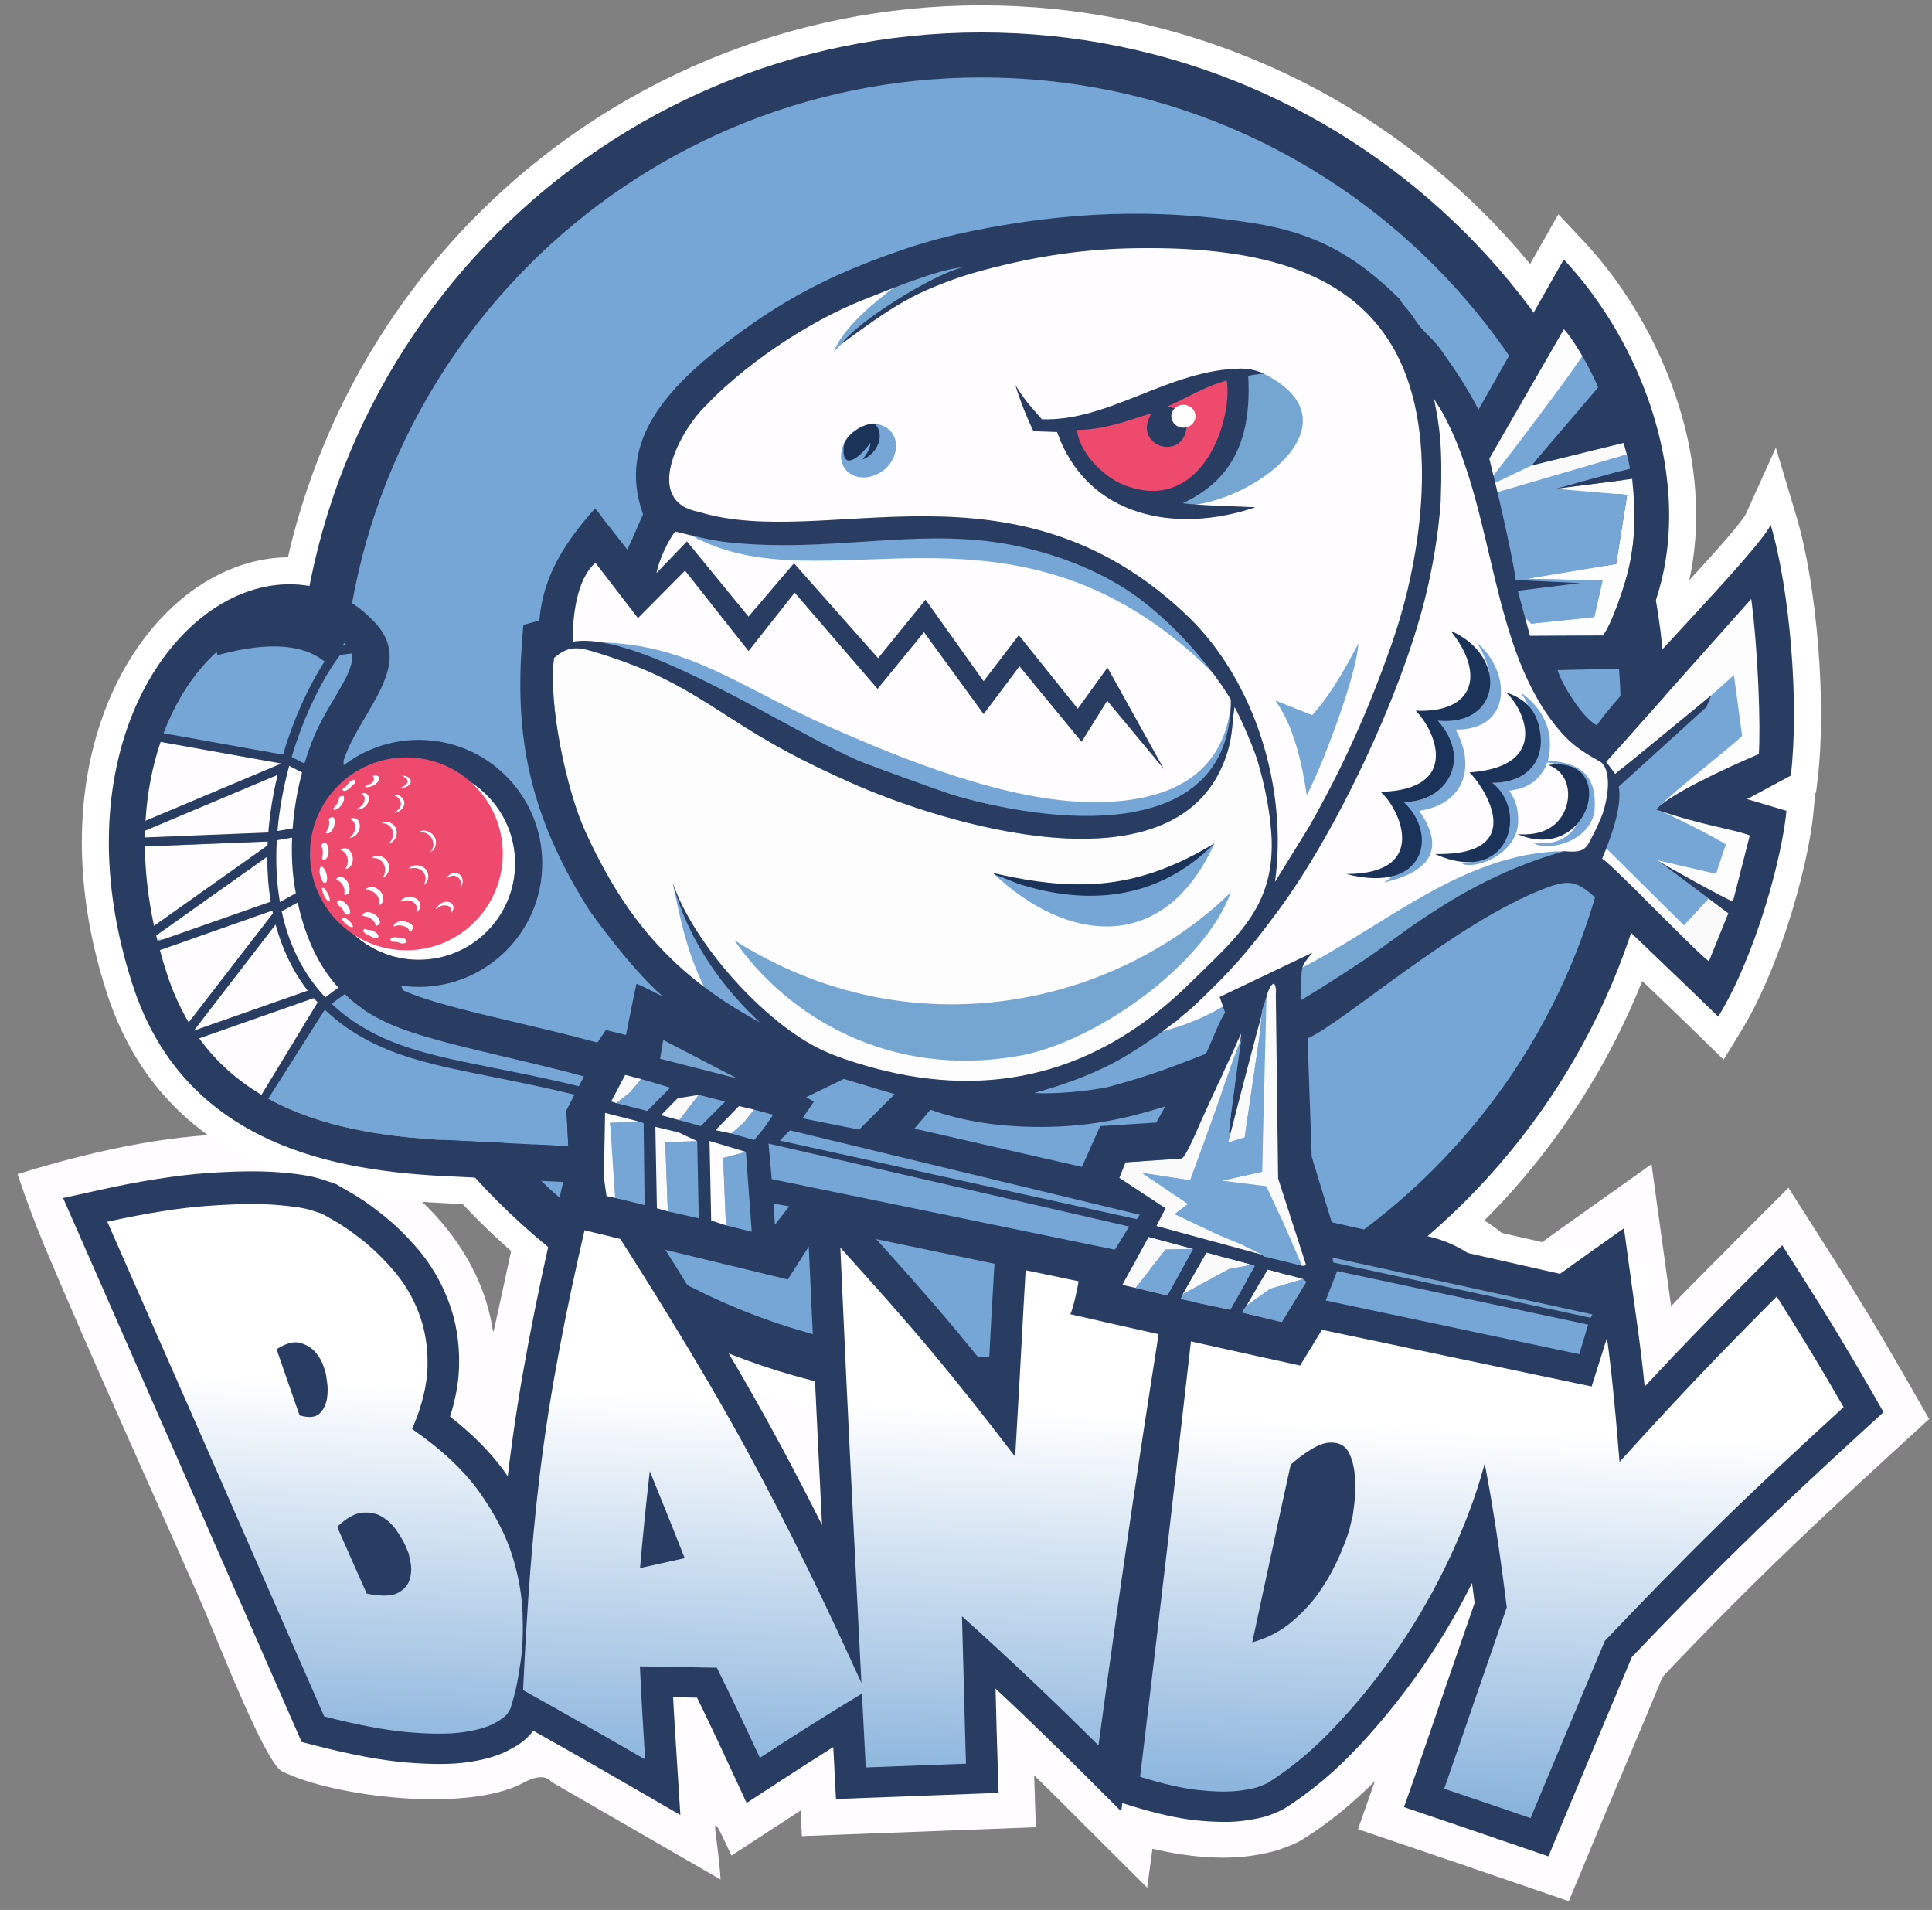 <?xml version="1.0" encoding="UTF-8" standalone="no"?>
<svg
   xmlns:dc="http://purl.org/dc/elements/1.1/"
   xmlns:cc="http://creativecommons.org/ns#"
   xmlns:rdf="http://www.w3.org/1999/02/22-rdf-syntax-ns#"
   xmlns:svg="http://www.w3.org/2000/svg"
   xmlns="http://www.w3.org/2000/svg"
   viewBox="0 0 114.667 113.333"
   height="113.333"
   width="114.667"
   xml:space="preserve"
   id="svg2"
   version="1.1"><rect x="0" y="0" width="114.667" height="113.333" fill="#808080" stroke="none"/><defs
     id="defs6"><clipPath
       id="clipPath30"
       clipPathUnits="userSpaceOnUse"><path
         id="path28"
         d="m 47.777,306.352 c 17.516,3.867 32.52,6.222 44.855,7.074 12.336,0.879 22.281,1.039 29.828,0.461 7.551,-0.571 12.973,-1.383 16.269,-2.461 3.215,-1.028 4.743,-1.547 4.743,-1.547 0,0 1.828,-1.024 5.246,-3 3.586,-1.981 7.621,-4.766 12.347,-8.492 4.653,-3.676 9.504,-8.297 14.243,-13.805 4.734,-5.535 8.461,-11.777 11.175,-18.898 2.715,-7.036 4.012,-14.879 3.891,-23.52 -0.195,-8.531 -2.465,-17.918 -6.891,-28.101 12.985,-8.926 22.934,-18.239 29.934,-28.016 6.918,-9.746 11.809,-19.219 14.684,-28.391 2.867,-9.23 4.332,-17.914 4.593,-26.195 0.258,-8.254 0,-15.461 -0.996,-21.59 -0.91,-6.125 -1.765,-11.066 -2.82,-14.75 -1.047,-3.664 -1.617,-5.508 -1.617,-5.508 -0.09,-0.156 -0.528,-0.891 -1.317,-2.234 -1.035,-1.328 -3.05,-2.832 -6.218,-4.504 -3.247,-1.664 -7.782,-2.957 -13.68,-3.785 -5.899,-0.828 -13.801,-0.863 -24.031,-0.008 -9.981,0.836 -22.59,3.191 -37.657,7.059 C 128.234,122.867 112.227,159.574 96.152,196.23 80.059,232.914 63.898,269.625 47.777,306.352 Z m 97.328,-67.688 c 0,0 -0.281,1.063 -1.003,3.219 -0.727,2.16 -1.817,4.211 -3.489,6.211 -1.738,2.082 -4.004,3.48 -6.902,4.304 -2.816,0.821 -6.441,-0.132 -10.543,-2.785 3.328,-9.812 6.742,-19.656 10.238,-29.476 4.266,-1.199 7.215,-0.867 9,0.941 1.785,1.809 2.774,4.031 3.215,6.707 0.356,2.625 0.375,5.074 -0.016,7.383 -0.308,2.328 -0.5,3.496 -0.5,3.496 z m 36.856,-80.004 c -0.078,0.164 -0.496,1.215 -1.258,3.07 -0.789,1.93 -2.183,4.215 -3.863,6.79 -1.762,2.609 -3.871,4.746 -6.496,6.339 -2.375,1.606 -5.442,2.246 -8.957,1.993 -3.434,-0.313 -7.188,-2.418 -11.262,-6.313 4.387,-9.937 8.695,-19.816 13.16,-29.73 6.621,-1.332 11.274,-1.18 14.11,0.425 2.839,1.633 4.558,3.743 5.156,6.356 0.679,2.558 0.703,5.062 0.152,7.484 -0.469,2.391 -0.742,3.586 -0.742,3.586 z m 81.91,159.301 c 23.77,-36.941 46.805,-73.535 67.168,-110.621 20.027,-36.473 37.617,-73.461 54.238,-110.125 -16.3,-9.816 -31.867,-19.664 -46.945,-29.508 -6.195,13.355 -12.551,26.742 -19.156,40.113 -11.477,0.215 -22.871,0.426 -34.266,0.614 0.641,-13.793 1.438,-27.622 2.32,-41.45 -17.73,10.258 -35.867,20.559 -54.328,30.848 1.719,36.809 4.18,73.641 9.305,110.246 5.141,36.754 12.953,73.32 21.664,109.883 z m 21.094,-165.785 c 6.582,1.476 13.16,2.922 19.902,4.414 -5.078,12.875 -10.234,25.781 -15.551,38.695 -1.668,-14.344 -3.089,-28.722 -4.351,-43.109 z M 374.16,294.82 c 14.082,-15.574 27.91,-30.98 40.953,-46.609 12.848,-15.398 25.082,-30.988 36.891,-46.469 0.809,15.293 1.824,30.555 2.59,45.848 0.769,15.297 1.699,30.586 2.59,45.875 21.043,-3.176 42.086,-6.383 63.046,-9.586 -5.558,-35.082 -11.113,-70.211 -16.261,-105.316 -5.149,-35.09 -10.137,-70.262 -14.879,-105.348 -19.149,19.102 -39.434,38.332 -60.777,57.523 0.269,-10.922 0.621,-21.929 0.89,-32.847 0.274,-10.922 0.543,-21.898 0.899,-32.797 -15.012,-0.578 -29.86,-1.109 -44.629,-1.668 -2.035,38.551 -3.907,77.125 -5.86,115.676 -1.953,38.578 -3.742,77.179 -5.453,115.718 z m 158.672,-19.234 c 26.348,4.789 45.938,7.73 58.609,8.863 12.594,1.192 18.969,1.731 18.969,1.731 12.539,1.679 23.07,0.398 31.367,-3.746 8.293,-4.176 14.543,-10.426 18.676,-18.735 4.047,-8.277 5.91,-18.215 5.906,-29.801 -0.242,-11.597 -2.226,-23.89 -5.796,-36.957 -3.559,-13.031 -8.649,-26.394 -15.051,-40.093 -6.407,-13.692 -13.844,-26.84 -22.438,-39.43 -8.433,-12.605 -17.722,-24.199 -27.699,-34.793 -9.816,-10.66 -20.207,-19.406 -31.164,-26.246 0,0 -1.078,-0.434 -3.066,-1.27 -2.079,-0.879 -5.364,-1.551 -9.786,-2.09 -4.582,-0.535 -10.359,-0.426 -17.496,0.309 -7.054,0.727 -15.773,2.688 -26.222,5.93 4.289,36.023 8.629,72.097 12.797,108.129 4.171,36.051 8.257,72.144 12.394,108.199 z m 24.742,-156.481 c 7.008,1.969 13.172,5.235 18.336,9.786 5.242,4.547 9.52,9.402 12.746,14.492 3.395,5.082 6.055,10.222 8.223,15.332 2.09,5.055 3.625,9.062 4.254,11.914 0.683,3.125 1.109,4.828 1.191,5.043 0.102,0.289 0.25,2.117 0.711,5.355 0.383,3.274 0.383,7.149 0.246,11.653 -0.301,4.433 -1.277,8.246 -2.859,11.222 -1.746,3.09 -4.707,4.403 -8.789,4.114 -4.25,-0.332 -9.762,-3.598 -16.945,-9.762 -2.922,-13.184 -5.762,-26.399 -8.598,-39.586 -2.836,-13.188 -5.758,-26.371 -8.516,-39.563 z m 154.715,158.969 c 1.813,-13.136 3.738,-26.238 5.184,-39.359 1.437,-13.082 2.558,-26.211 3.632,-39.293 11.106,12.297 22.438,24.582 34.055,36.84 11.656,12.297 23.68,24.535 35.93,36.789 10.461,-16.446 20.359,-32.836 29.765,-49.238 -18.976,-17.329 -37.468,-34.54 -55.222,-51.946 -17.594,-17.254 -34.535,-34.695 -51.07,-52.07 -5.524,-13.156 -11.063,-26.336 -16.575,-39.465 -5.535,-13.18 -11.05,-26.309 -16.492,-39.469 -12.683,4.363 -25.531,8.73 -38.461,13.101 4.719,13.434 9.289,26.945 13.922,40.359 4.648,13.457 9.363,26.918 13.926,40.387 -2.067,16.625 -4.383,33.324 -7.254,49.98 -2.887,16.719 -6.492,33.356 -10.184,50.051 19.02,14.473 38.528,28.895 58.844,43.332 z" /></clipPath><linearGradient
       id="linearGradient36"
       spreadMethod="pad"
       gradientTransform="matrix(0.422,9.991,-9.991,0.422,504.117,121.058)"
       gradientUnits="userSpaceOnUse"
       y2="0"
       x2="9.936"
       y1="0"
       x1="-9.936"><stop
         id="stop32"
         offset="0"
         style="stop-opacity:1;stop-color:#75a6d6" /><stop
         id="stop34"
         offset="1"
         style="stop-opacity:1;stop-color:#ffffff" /></linearGradient></defs><g
     transform="matrix(1.333,0,0,-1.333,0,113.333)"
     id="g10"><g
       transform="scale(0.1)"
       id="g12"><path
         id="path14"
         style="fill:#fffdff;fill-opacity:1;fill-rule:nonzero;stroke:none"
         d="m 344.066,294.16 -3.714,83.559 c 24.027,-26.567 48.253,-53.063 72.082,-79.797 3.949,-4.43 7.785,-8.895 11.691,-13.352 0.73,-0.824 1.25,-1.371 2.125,-2.047 0.625,2.497 0.688,8.598 0.863,11.516 0.231,3.996 0.465,7.988 0.7,11.988 0.421,7.196 0.839,14.391 1.261,21.582 l 0.071,1.2 64.058,-9.707 58.961,-8.997 c 15.258,2.438 29.707,4.391 45.09,5.903 20.219,1.988 37.223,3.683 56.371,-5.199 8.922,-4.137 17.008,-10.157 23.406,-17.621 1.864,-2.176 1.321,-1.907 4.012,0.058 4.301,3.141 8.609,6.238 12.937,9.336 l 0.985,0.703 40.359,28.688 c 2.899,-21.075 5.785,-42.141 8.731,-63.207 7.226,7.5 -2.481,-2.496 3.355,3.523 l 4.012,4.113 c 5.016,5.129 -4.613,-4.738 4.418,4.438 9.117,9.254 -1.891,-1.836 4.609,4.726 7.364,7.438 -5.859,-5.941 4.574,4.543 l 4.825,4.836 0.004,0.063 26.461,26.476 24.578,-38.629 3.695,-5.875 7.582,-12.371 3.637,-6.023 c 0.906,-1.527 0.273,-0.496 3.761,-6.43 l 7.418,-12.75 11.973,-20.879 c -26.844,-24.523 -53.332,-48.734 -79.187,-74.339 -11.313,-11.2 -21.731,-21.844 -32.211,-32.735 -0.02,-0.027 -3.918,-4.09 -5.993,-6.305 -1.808,-1.929 -1.902,-2.82 -2.902,-5.214 C 733.008,86.371 727.328,72.742 721.574,59.23 720.258,56.133 704.809,19.148 698.492,3.887 l -30.008,10.305 -15.789,5.402 0.004,0.019 -48.051,16.316 c 2.512,7.144 5.051,14.293 7.536,21.453 C 602.367,47.527 591.211,38.258 579.328,31 c -2.93,-1.793 -9.301,-4.188 -12.894,-5.082 -8.938,-2.223 -17.184,-2.961 -26.383,-2.57 -8.774,0.367 -17.426,1.707 -25.969,3.676 l -0.957,0.219 -2.344,-17.371 C 494.582,26.023 481.656,38.918 467.941,52.605 c -1.023,1.016 -1.128,1.082 -6.554,6.41 l -0.934,0.91 0.75,-23.125 C 426.484,35.461 391.762,34.16 357.047,32.859 l -0.598,11.402 -30.754,-20.07 c -11.465,24.703 -6.3,12.16 -4.855,-10.672 -17.606,10.188 -46.238,26.676 -54.492,31.461 0.355,-0.195 -14.235,8.23 -20.868,12.023 0.036,-0.043 -2.734,4.918 -12.343,-0.336 -24.981,-13.649 -84.895,-6.301 -107.582,5.055 -7.586,3.805 -28.485,57.984 -35.328,73.632 -23.188,53.02 -48.16,107.204 -70.402,160.11 -4.539,10.801 -8.25,21.015 -12.004,32.094 46.285,14.285 121.789,31.8 165.493,-0.118 44.562,-32.546 45.285,-69.054 46.378,-70.097 0.215,-0.207 14.067,65.039 15.899,72.754 5.098,21.41 10.297,42.8 15.398,64.211 24.871,-38.649 50.266,-77.348 74.207,-116.555 6.989,-11.441 13.684,-22.899 20.504,-34.418 0.278,-0.473 0.563,-0.941 0.844,-1.406 -0.84,17.406 -1.688,34.816 -2.477,52.23" /><path
         id="path16"
         style="fill:#ffffff;fill-opacity:1;fill-rule:evenodd;stroke:none"
         d="m 660.98,307.004 c -0.996,-0.996 -2.082,-2.063 -3.257,-3.191 l 80.207,-18.129 -21.047,-66.696 -122.445,25.731 -9.731,-15.961 -18.559,4.012 c -19.175,4.222 6.579,-1.43 -13.863,3.109 -17.515,-6.848 -35.816,-12.188 -54.746,-15.859 -19.668,-3.809 -39.922,-5.809 -60.574,-5.809 -42.832,0 -83.742,8.543 -121.11,24.019 -38.843,16.09 -73.746,39.618 -102.906,68.774 -1.191,1.195 -2.937,2.996 -5.226,5.394 l -1.727,1.821 -8.875,0.441 c -14.875,0.735 -29.769,2.278 -44.195,5.223 -14.781,3.019 -28.977,7.476 -42.055,13.984 -14.105,7.028 -26.898,16.328 -37.754,28.594 -10.809,12.211 -19.531,27.199 -25.508,45.59 -8.336,25.652 -11.605,49.656 -11.121,71.359 0.551,24.934 6.047,46.805 14.512,64.68 3.961,8.363 8.59,15.918 13.691,22.582 5.398,7.031 11.332,13.094 17.598,18.09 6.777,5.402 14.07,9.625 21.641,12.574 7.656,2.98 15.593,4.613 23.57,4.789 l 0.699,0.016 c 6.278,27.339 16.117,53.367 29,77.566 14.871,27.922 33.711,53.293 55.75,75.332 29.16,29.156 64.063,52.68 102.906,68.77 37.368,15.476 78.278,24.023 121.11,24.023 42.836,0 83.742,-8.547 121.113,-24.023 38.844,-16.09 73.742,-39.614 102.902,-68.77 5.543,-5.539 11.04,-11.492 16.489,-17.84 1.285,-1.496 2.554,-3.004 3.808,-4.519 l 12.586,22.152 11.164,-11.883 c 19.969,-21.258 36.207,-49.691 44.387,-79.929 6.301,-23.293 7.852,-47.786 2.734,-71.114 12.915,14.094 23.696,26.192 25.254,29.637 l 13.293,29.391 9.227,-30.903 c 4.539,-15.195 7.91,-36.133 9.621,-57.367 1.68,-20.914 1.77,-42.367 -0.219,-59.125 l -0.738,-6.211 -0.352,-0.191 -0.843,-8.942 c -1.141,-12.14 -5.407,-31.699 -11.965,-51.468 -5.313,-16.028 -12.153,-32.372 -20.106,-45.34 l -7.902,-12.891 -10.805,10.578 c -6.508,6.371 -15.468,14.938 -23.902,23.008 l -1.508,1.438 c -6.824,-17.067 -15.07,-33.387 -24.601,-48.813 -13.028,-21.082 -28.364,-40.445 -45.622,-57.703" /><path
         id="path18"
         style="fill:#75a6d6;fill-opacity:1;fill-rule:evenodd;stroke:none"
         d="m 436.965,236.297 c 162.773,0 294.726,131.949 294.726,294.726 0,162.77 -131.953,294.723 -294.726,294.723 -162.774,0 -294.727,-131.953 -294.727,-294.723 0,-162.777 131.953,-294.726 294.727,-294.726" /><path
         id="path20"
         style="fill:#293d63;fill-opacity:1;fill-rule:nonzero;stroke:none"
         d="m 436.965,246.316 c 78.621,0 149.797,31.868 201.32,83.387 51.52,51.524 83.387,122.699 83.387,201.32 0,78.618 -31.867,149.797 -83.387,201.317 -51.523,51.519 -122.699,83.387 -201.32,83.387 -78.621,0 -149.797,-31.868 -201.32,-83.387 -51.516,-51.52 -83.387,-122.699 -83.387,-201.317 0,-78.621 31.867,-149.796 83.387,-201.32 51.523,-51.519 122.699,-83.387 201.32,-83.387 z m 215.488,69.215 c -55.144,-55.144 -131.336,-89.258 -215.488,-89.258 -84.152,0 -160.34,34.114 -215.488,89.258 -55.149,55.149 -89.258,131.34 -89.258,215.492 0,84.153 34.113,160.336 89.258,215.485 55.148,55.148 131.336,89.262 215.488,89.262 84.152,0 160.344,-34.114 215.488,-89.262 55.149,-55.149 89.258,-131.332 89.258,-215.485 0,-84.152 -34.109,-160.339 -89.258,-215.492" /><path
         id="path22"
         style="fill:#293d63;fill-opacity:1;fill-rule:nonzero;stroke:none"
         d="m 44.805,320.598 c 4.535,1 8.824,1.886 12.855,2.656 3.84,0.734 7.91,1.441 12.223,2.117 4.094,0.645 7.922,1.184 11.469,1.602 3.758,0.445 7.211,0.781 10.351,1 3.441,0.238 6.484,0.422 9.11,0.543 2.613,0.117 5.406,0.203 8.375,0.254 2.5,0.039 5.015,0.027 7.542,-0.036 2.422,-0.062 4.688,-0.168 6.786,-0.328 2.293,-0.172 4.23,-0.343 5.812,-0.515 1.781,-0.192 3.434,-0.403 4.953,-0.633 1.797,-0.266 3.364,-0.555 4.696,-0.848 1.406,-0.308 2.765,-0.68 4.082,-1.101 2.839,-0.918 5,-1.657 5.168,-1.711 0.574,-0.176 1.211,-0.461 1.781,-0.68 l 0.976,-0.613 2.106,-1.215 c 2.207,-1.27 1.437,-0.852 2.551,-1.481 1.246,-0.703 2.379,-1.375 3.394,-2.007 1.211,-0.758 2.336,-1.489 3.36,-2.192 0.878,-0.601 2.039,-1.433 3.496,-2.515 1.277,-0.946 2.562,-1.934 3.859,-2.957 1.531,-1.208 2.977,-2.403 4.316,-3.571 1.457,-1.273 2.825,-2.523 4.079,-3.742 1.214,-1.18 2.539,-2.527 3.968,-4.051 1.328,-1.418 2.633,-2.867 3.895,-4.34 1.387,-1.617 2.75,-3.359 4.082,-5.222 1.305,-1.824 2.523,-3.696 3.66,-5.617 1.105,-1.868 2.152,-3.832 3.145,-5.891 0.957,-1.996 1.859,-4.094 2.699,-6.285 0.914,-2.383 1.672,-4.676 2.265,-6.879 0.61,-2.242 1.121,-4.613 1.536,-7.113 0.394,-2.387 0.679,-4.813 0.847,-7.274 0.164,-2.363 0.227,-4.875 0.176,-7.519 -0.051,-2.649 -0.262,-5.352 -0.637,-8.102 -0.379,-2.738 -0.91,-5.531 -1.609,-8.375 l 0.023,-0.004 c -0.375,-1.519 -0.863,-3.262 -1.465,-5.215 l -0.351,-1.125 c 1.187,-0.929 2.355,-1.867 3.5,-2.816 2.351,-1.945 4.492,-3.82 6.414,-5.617 2.855,-2.668 5.496,-5.371 7.926,-8.106 2.484,-2.801 4.715,-5.582 6.683,-8.34 l -0.015,-0.011 1.179,-1.68 c 0.637,5.414 1.395,11.234 2.266,17.473 1.309,9.347 2.785,18.668 4.402,27.964 1.602,9.223 3.36,18.516 5.239,27.872 2.058,10.226 4.023,19.476 5.918,27.984 1.941,8.738 4.078,17.91 6.332,27.375 l 7.648,32.102 17.844,-27.735 c 5.574,-8.656 11.344,-17.68 17.578,-27.543 5.824,-9.215 11.633,-18.523 17.437,-27.992 5.774,-9.422 11.348,-18.699 16.665,-27.789 5.265,-9.012 10.578,-18.359 15.945,-28.137 5.258,-9.578 10.199,-18.879 14.875,-27.945 2.668,-5.172 5.265,-10.293 7.801,-15.359 l -0.387,7.648 c -0.469,9.383 -0.949,18.914 -1.414,28.57 -0.426,8.785 -0.895,18.645 -1.399,29.356 -1.535,32.691 -1.293,27.152 -1.66,35.125 l -1.035,22.722 -1.73,38.993 26.203,-28.969 c 3.594,-3.977 7.148,-7.91 10.609,-11.766 3.559,-3.965 7.027,-7.855 10.363,-11.633 3.551,-4.019 7.024,-7.988 10.372,-11.867 3.5,-4.058 6.839,-7.984 9.98,-11.742 2.797,-3.355 5.98,-7.238 9.5,-11.578 l 4.742,-5.887 c 0.16,2.867 0.313,5.711 0.453,8.516 v 0.023 c 0.617,12.242 1.321,24.227 2.024,36.207 l 1.472,25.149 46.723,-7.078 45.508,-6.946 -0.84,-5.304 c 4.902,0.878 9.324,1.648 13.273,2.312 5.797,0.977 11.122,1.836 15.973,2.566 4.961,0.75 9.59,1.399 13.871,1.942 4.18,0.531 8.035,0.961 11.567,1.285 l 17.843,1.621 0.578,0.078 c 3.625,0.485 7.184,0.758 10.676,0.817 3.512,0.058 6.864,-0.102 10.047,-0.481 3.375,-0.406 6.641,-1.066 9.793,-1.98 3.188,-0.926 6.188,-2.094 8.984,-3.496 2.766,-1.387 5.356,-2.946 7.766,-4.676 2.418,-1.731 4.688,-3.664 6.805,-5.789 2.078,-2.082 4,-4.367 5.758,-6.844 1.707,-2.41 3.257,-5.012 4.625,-7.793 0.363,-0.73 0.703,-1.449 1.023,-2.16 4.172,3.074 9.102,6.676 14.848,10.832 5.508,3.988 10.613,7.656 15.289,10.977 l 18.832,13.39 3.152,-22.933 c 0.383,-2.727 0.754,-5.454 1.141,-8.176 1.551,-11.102 3.097,-22.184 4.133,-31.598 0.218,-1.992 0.496,-4.648 0.804,-7.828 l 4.41,4.727 c 3.719,3.976 6.493,6.929 8.286,8.82 1.726,1.828 4.683,4.902 8.718,9.094 3.946,4.086 6.985,7.218 9.192,9.476 2.789,2.852 5.785,5.895 8.965,9.102 2.894,2.926 6.027,6.074 9.336,9.379 l 12.347,12.359 9.395,-14.762 c 3.175,-4.992 5.851,-9.238 8.027,-12.742 2.555,-4.117 5.043,-8.176 7.461,-12.176 2.289,-3.793 4.738,-7.898 7.344,-12.328 2.48,-4.211 4.91,-8.398 7.297,-12.554 l 5.586,-9.743 -8.301,-7.586 c -4.719,-4.308 -9.414,-8.613 -14.071,-12.918 -4.648,-4.293 -9.277,-8.597 -13.886,-12.921 -4.446,-4.172 -8.949,-8.434 -13.516,-12.805 -4.441,-4.254 -8.906,-8.574 -13.402,-12.985 -4.84,-4.742 -9.086,-8.953 -12.832,-12.71 -3.301,-3.317 -7.653,-7.731 -12.871,-13.067 -5.243,-5.355 -9.313,-9.539 -12.418,-12.762 -3.551,-3.675 -7.133,-7.418 -10.743,-11.199 L 710.219,73.594 C 703.563,57.742 697.078,42.297 694.496,36.062 l -5.058,-12.234 c -10.524,3.617 -21.047,7.231 -31.583,10.824 l -32.726,11.113 4.699,13.363 c 0.59,1.676 2.168,6.25 4.227,12.219 4.675,13.59 9.324,27.188 14.031,40.765 3.254,9.375 6.484,18.696 8.488,24.551 -0.324,2.582 -0.711,5.508 -1.152,8.863 -0.797,-1.613 -1.598,-3.195 -2.399,-4.738 -1.73,-3.332 -3.632,-6.828 -5.714,-10.476 -1.914,-3.364 -3.938,-6.75 -6.067,-10.168 -2.043,-3.282 -4.226,-6.637 -6.539,-10.063 -2.199,-3.246 -4.426,-6.41 -6.676,-9.473 -2.234,-3.043 -4.609,-6.14 -7.117,-9.289 -2.488,-3.125 -4.992,-6.152 -7.508,-9.07 -2.675,-3.117 -5.254,-6 -7.734,-8.664 -2.664,-2.859 -5.363,-5.601 -8.09,-8.215 -2.758,-2.644 -5.523,-5.137 -8.293,-7.477 -2.711,-2.289 -5.597,-4.562 -8.676,-6.812 -3.066,-2.246 -6.054,-4.281 -8.957,-6.09 l -0.613,-0.383 -1.074,-0.484 -0.121,-0.062 -3.231,-1.359 c -0.937,-0.398 -1.972,-0.762 -3.097,-1.094 -0.934,-0.277 -2.094,-0.562 -3.477,-0.856 -1.141,-0.242 -2.262,-0.453 -3.359,-0.629 -1.227,-0.199 -2.438,-0.371 -3.629,-0.512 -1.578,-0.188 -3.129,-0.316 -4.66,-0.375 -1.379,-0.059 -3.067,-0.07 -5.059,-0.035 -1.699,0.035 -3.457,0.105 -5.273,0.223 -1.973,0.125 -3.832,0.281 -5.594,0.461 -1.922,0.195 -4.067,0.5 -6.422,0.902 -2.234,0.383 -4.586,0.855 -7.051,1.41 -2.512,0.566 -5.023,1.191 -7.527,1.867 -2.645,0.715 -5.293,1.484 -7.945,2.309 l -3.801,1.184 -0.5,-3.684 c -6.758,6.742 -13.008,12.98 -19.992,19.945 -3.969,3.957 -8.786,8.688 -14.465,14.207 -5.324,5.168 -10.352,9.992 -15.082,14.465 -2.024,1.918 -4.153,3.926 -6.403,6.023 l 0.418,-16.469 c 0.133,-4.809 0.285,-10.008 0.477,-15.969 l 0.453,-13.965 -6,-0.231 c -11.703,-0.453 -23.41,-0.891 -35.113,-1.328 l -31.293,-1.172 -1.207,23.105 -2.168,-1.355 c -3.305,-2.082 -7.137,-4.523 -11.442,-7.285 -4.23,-2.715 -8,-5.156 -11.402,-7.375 L 332.445,47.621 C 328.633,55.832 324.82,64.043 321,72.25 c -1.035,2.203 -2.578,5.453 -4.758,10.027 l -3.804,7.957 -2.083,4.254 -10.66,0.195 0.309,-5.648 0.586,-9.859 c 0.769,-12.309 1.558,-24.613 2.344,-36.922 L 280.25,55.375 c -3.031,1.754 -7.492,4.32 -13.473,7.75 -6.089,3.488 -10.543,6.035 -13.464,7.691 l -15.899,8.949 c -0.664,-0.941 -1.476,-1.879 -2.43,-2.812 -0.949,-0.934 -1.984,-1.801 -3.105,-2.605 l -1.703,-1.223 -0.129,0.004 -0.836,-0.516 c -0.723,-0.43 -1.727,-0.981 -3,-1.641 -1.383,-0.719 -2.754,-1.34 -4.109,-1.859 l -0.008,0.019 c -1.465,-0.559 -2.965,-1.055 -4.496,-1.476 -1.422,-0.395 -2.95,-0.754 -4.575,-1.078 -1.527,-0.316 -3.199,-0.598 -5.011,-0.852 -1.828,-0.254 -3.774,-0.453 -5.828,-0.578 -2.008,-0.125 -4.172,-0.191 -6.496,-0.191 -2.11,-0.004 -4.438,0.051 -6.977,0.164 -2.555,0.117 -5.156,0.289 -7.813,0.508 -2.769,0.231 -5.703,0.566 -8.785,1 -3.211,0.449 -6.41,0.973 -9.593,1.57 -3.082,0.578 -6.543,1.297 -10.375,2.16 -3.879,0.871 -7.629,1.773 -11.254,2.707 l -6.582,1.691 -15.723,35.863 -11.422,26.098 -0.059,0.004 -16.335,37.367 c -6.949,15.91 -4.062,9.363 -7.434,17.051 -8.871,20.222 -17.766,40.464 -26.66,60.703 l -28.582,65.066 16.711,3.688" /><g
         id="g24"><g
           clip-path="url(#clipPath30)"
           id="g26"><path
             id="path38"
             style="fill:url(#linearGradient36);fill-opacity:1;fill-rule:nonzero;stroke:none"
             d="m 47.777,306.352 c 17.516,3.867 32.52,6.222 44.855,7.074 12.336,0.879 22.281,1.039 29.828,0.461 7.551,-0.571 12.973,-1.383 16.269,-2.461 3.215,-1.028 4.743,-1.547 4.743,-1.547 0,0 1.828,-1.024 5.246,-3 3.586,-1.981 7.621,-4.766 12.347,-8.492 4.653,-3.676 9.504,-8.297 14.243,-13.805 4.734,-5.535 8.461,-11.777 11.175,-18.898 2.715,-7.036 4.012,-14.879 3.891,-23.52 -0.195,-8.531 -2.465,-17.918 -6.891,-28.101 12.985,-8.926 22.934,-18.239 29.934,-28.016 6.918,-9.746 11.809,-19.219 14.684,-28.391 2.867,-9.23 4.332,-17.914 4.593,-26.195 0.258,-8.254 0,-15.461 -0.996,-21.59 -0.91,-6.125 -1.765,-11.066 -2.82,-14.75 -1.047,-3.664 -1.617,-5.508 -1.617,-5.508 -0.09,-0.156 -0.528,-0.891 -1.317,-2.234 -1.035,-1.328 -3.05,-2.832 -6.218,-4.504 -3.247,-1.664 -7.782,-2.957 -13.68,-3.785 -5.899,-0.828 -13.801,-0.863 -24.031,-0.008 -9.981,0.836 -22.59,3.191 -37.657,7.059 C 128.234,122.867 112.227,159.574 96.152,196.23 80.059,232.914 63.898,269.625 47.777,306.352 Z m 97.328,-67.688 c 0,0 -0.281,1.063 -1.003,3.219 -0.727,2.16 -1.817,4.211 -3.489,6.211 -1.738,2.082 -4.004,3.48 -6.902,4.304 -2.816,0.821 -6.441,-0.132 -10.543,-2.785 3.328,-9.812 6.742,-19.656 10.238,-29.476 4.266,-1.199 7.215,-0.867 9,0.941 1.785,1.809 2.774,4.031 3.215,6.707 0.356,2.625 0.375,5.074 -0.016,7.383 -0.308,2.328 -0.5,3.496 -0.5,3.496 z m 36.856,-80.004 c -0.078,0.164 -0.496,1.215 -1.258,3.07 -0.789,1.93 -2.183,4.215 -3.863,6.79 -1.762,2.609 -3.871,4.746 -6.496,6.339 -2.375,1.606 -5.442,2.246 -8.957,1.993 -3.434,-0.313 -7.188,-2.418 -11.262,-6.313 4.387,-9.937 8.695,-19.816 13.16,-29.73 6.621,-1.332 11.274,-1.18 14.11,0.425 2.839,1.633 4.558,3.743 5.156,6.356 0.679,2.558 0.703,5.062 0.152,7.484 -0.469,2.391 -0.742,3.586 -0.742,3.586 z m 81.91,159.301 c 23.77,-36.941 46.805,-73.535 67.168,-110.621 20.027,-36.473 37.617,-73.461 54.238,-110.125 -16.3,-9.816 -31.867,-19.664 -46.945,-29.508 -6.195,13.355 -12.551,26.742 -19.156,40.113 -11.477,0.215 -22.871,0.426 -34.266,0.614 0.641,-13.793 1.438,-27.622 2.32,-41.45 -17.73,10.258 -35.867,20.559 -54.328,30.848 1.719,36.809 4.18,73.641 9.305,110.246 5.141,36.754 12.953,73.32 21.664,109.883 z m 21.094,-165.785 c 6.582,1.476 13.16,2.922 19.902,4.414 -5.078,12.875 -10.234,25.781 -15.551,38.695 -1.668,-14.344 -3.089,-28.722 -4.351,-43.109 z M 374.16,294.82 c 14.082,-15.574 27.91,-30.98 40.953,-46.609 12.848,-15.398 25.082,-30.988 36.891,-46.469 0.809,15.293 1.824,30.555 2.59,45.848 0.769,15.297 1.699,30.586 2.59,45.875 21.043,-3.176 42.086,-6.383 63.046,-9.586 -5.558,-35.082 -11.113,-70.211 -16.261,-105.316 -5.149,-35.09 -10.137,-70.262 -14.879,-105.348 -19.149,19.102 -39.434,38.332 -60.777,57.523 0.269,-10.922 0.621,-21.929 0.89,-32.847 0.274,-10.922 0.543,-21.898 0.899,-32.797 -15.012,-0.578 -29.86,-1.109 -44.629,-1.668 -2.035,38.551 -3.907,77.125 -5.86,115.676 -1.953,38.578 -3.742,77.179 -5.453,115.718 z m 158.672,-19.234 c 26.348,4.789 45.938,7.73 58.609,8.863 12.594,1.192 18.969,1.731 18.969,1.731 12.539,1.679 23.07,0.398 31.367,-3.746 8.293,-4.176 14.543,-10.426 18.676,-18.735 4.047,-8.277 5.91,-18.215 5.906,-29.801 -0.242,-11.597 -2.226,-23.89 -5.796,-36.957 -3.559,-13.031 -8.649,-26.394 -15.051,-40.093 -6.407,-13.692 -13.844,-26.84 -22.438,-39.43 -8.433,-12.605 -17.722,-24.199 -27.699,-34.793 -9.816,-10.66 -20.207,-19.406 -31.164,-26.246 0,0 -1.078,-0.434 -3.066,-1.27 -2.079,-0.879 -5.364,-1.551 -9.786,-2.09 -4.582,-0.535 -10.359,-0.426 -17.496,0.309 -7.054,0.727 -15.773,2.688 -26.222,5.93 4.289,36.023 8.629,72.097 12.797,108.129 4.171,36.051 8.257,72.144 12.394,108.199 z m 24.742,-156.481 c 7.008,1.969 13.172,5.235 18.336,9.786 5.242,4.547 9.52,9.402 12.746,14.492 3.395,5.082 6.055,10.222 8.223,15.332 2.09,5.055 3.625,9.062 4.254,11.914 0.683,3.125 1.109,4.828 1.191,5.043 0.102,0.289 0.25,2.117 0.711,5.355 0.383,3.274 0.383,7.149 0.246,11.653 -0.301,4.433 -1.277,8.246 -2.859,11.222 -1.746,3.09 -4.707,4.403 -8.789,4.114 -4.25,-0.332 -9.762,-3.598 -16.945,-9.762 -2.922,-13.184 -5.762,-26.399 -8.598,-39.586 -2.836,-13.188 -5.758,-26.371 -8.516,-39.563 z m 154.715,158.969 c 1.813,-13.136 3.738,-26.238 5.184,-39.359 1.437,-13.082 2.558,-26.211 3.632,-39.293 11.106,12.297 22.438,24.582 34.055,36.84 11.656,12.297 23.68,24.535 35.93,36.789 10.461,-16.446 20.359,-32.836 29.765,-49.238 -18.976,-17.329 -37.468,-34.54 -55.222,-51.946 -17.594,-17.254 -34.535,-34.695 -51.07,-52.07 -5.524,-13.156 -11.063,-26.336 -16.575,-39.465 -5.535,-13.18 -11.05,-26.309 -16.492,-39.469 -12.683,4.363 -25.531,8.73 -38.461,13.101 4.719,13.434 9.289,26.945 13.922,40.359 4.648,13.457 9.363,26.918 13.926,40.387 -2.067,16.625 -4.383,33.324 -7.254,49.98 -2.887,16.719 -6.492,33.356 -10.184,50.051 19.02,14.473 38.528,28.895 58.844,43.332" /></g></g><path
         id="path40"
         style="fill:#fffdff;fill-opacity:1;fill-rule:evenodd;stroke:none"
         d="m 293.598,637.719 c -0.153,-12.149 5.66,-16.149 17.222,-18.305 56.426,-17.363 138.344,27.586 215.649,-45.922 23.941,-22.765 40.82,-54.531 41.617,-88.512 0.195,-8.281 -1.578,-23.484 -1.191,-29.804 l 17.199,20.554 c 15.34,26.833 26.765,55.891 37.156,85.704 13.563,38.914 24.836,99.336 3.328,135.589 -20.414,34.415 -63.805,51.188 -117.422,50.11 C 434.414,745.668 308.93,721.832 293.598,637.719" /><path
         id="path42"
         style="fill:#fffdff;fill-opacity:1;fill-rule:evenodd;stroke:none"
         d="m 297.715,552.703 c 25.433,-8.336 43.59,-25.844 67.078,-36.238 33.891,-15.004 82.258,-34.039 120.082,-34.328 36.262,-0.274 47.813,10.644 62.277,35.523 0.461,7.692 3.7,22.301 0.008,28.41 -1.34,2.223 -7.191,5.293 -8.594,6.528 -2.269,2.132 -2.566,2.957 -4.992,5.066 -1.746,1.52 -2.773,2.711 -4.445,4.387 -21.168,21.242 -59.363,36.59 -88.918,41.371 -37.887,6.129 -97.805,-6.102 -129.684,6.937 l -2.625,3.442 c -3.05,0.597 -7.031,2.004 -10.086,1.683 -20.761,-13.871 1.274,-13.32 -14.214,-35.367 -6.645,7.098 -14.028,14.86 -18.559,22.988 -5.293,-4.484 -8.801,-13.902 -9.504,-21.519 l -2.844,-17.77 c 7.825,-0.265 40.004,-9.468 45.02,-11.113" /><path
         id="path44"
         style="fill:#fdfdfd;fill-opacity:1;fill-rule:evenodd;stroke:none"
         d="m 395.734,369.176 c 48.454,-11.699 107.125,10.219 140.477,42.808 3.355,3.278 18.32,20.7 18.758,21.262 13.687,17.711 13.648,20.805 10.84,49.207 -1.016,10.277 -3.043,19.328 -5.786,28.82 -1.503,5.231 -7.668,21.403 -10.394,24.239 -1.297,-9.723 -0.883,-14.461 -4.293,-23.555 -22.781,-60.754 -126.508,-27.93 -165.895,-10.41 -21.683,9.644 -35.375,16.863 -55.343,29.793 -20.559,13.312 -32.711,20.254 -56.598,27.82 -9.648,3.059 -13.832,4.133 -20.809,-1.797 -2.777,-20.918 5.864,-59.468 13.485,-76.308 7.172,-59.528 80.773,-98.66 135.558,-111.879" /><path
         id="path46"
         style="fill:#75a6d6;fill-opacity:1;fill-rule:evenodd;stroke:none"
         d="m 548,536.141 c -1.922,-16.203 -10.719,-43.395 -61.707,-43.008 -37.824,0.285 -83.707,18.789 -117.602,33.789 -42.781,18.937 -64.796,39.433 -111.652,37.223 l 21.906,-3.747 c 13.489,-3.261 25.239,-8.902 37.035,-14.753 5.797,-2.875 11.184,-6.7 16.793,-9.711 14.45,-7.743 36.329,-19.395 52.266,-25.387 6.281,-2.359 12.895,-4.828 19.141,-7.422 l 19.355,-6.48 c 6.883,-2.094 13.383,-3.668 20.481,-5.391 12.668,-3.07 32.675,-6.625 45.781,-5.649 30.871,2.301 58.183,11.559 58.203,50.536" /><path
         id="path48"
         style="fill:#fdfdfd;fill-opacity:1;fill-rule:evenodd;stroke:none"
         d="m 692.668,632.633 c 1.961,-2.434 26.336,-1.856 31.789,-2.735 l -4.883,-30.722 -39.652,-6.586 33.613,-0.817 -3.676,-16.246 -28.132,-2.937 c -0.059,0.344 -1.473,2.394 -1.489,2.41 -1.203,1.258 -0.222,1.559 -1.289,0.438 l 2.246,-8.305 32.5,0.18 c 4.157,5.386 10.047,22.929 11.715,30.75 2.942,13.769 2.75,24.878 1.301,38.976 l -34.043,-4.406" /><path
         id="path50"
         style="fill:#fdfdfd;fill-opacity:1;fill-rule:evenodd;stroke:none"
         d="m 758.223,528.77 c 1.222,1.902 9.441,9.867 12.035,10.808 l -2.387,-15.508 c -3.336,-3.687 -31.285,-22.621 -27.75,-31.898 3.082,0.848 25.899,13.32 32.313,16.68 3.23,1.691 7.609,4.394 10.668,5.687 0.867,11.816 0.644,60.699 -3.364,69.047 l -64.597,-72.531 4.004,-5.387 c 1.148,1.059 3.183,2.52 4.523,3.602 l 24.57,19.683 c 2.547,2.082 8.278,-2.101 9.985,-0.183" /><path
         id="path52"
         style="fill:#75a6d6;fill-opacity:1;fill-rule:evenodd;stroke:none"
         d="m 542.102,548.559 c -3.789,10.093 -30.622,32.98 -41.692,39.918 -14.699,9.218 -33.984,16.617 -54.363,19.933 -39.692,6.465 -77.258,-4.414 -121.973,0.399 -5.937,0.636 -10.855,2.296 -16.347,3.132 59.324,-33.519 145.578,27.446 234.375,-63.382" /><path
         id="path54"
         style="fill:#75a6d6;fill-opacity:1;fill-rule:evenodd;stroke:none"
         d="m 442.211,461.473 c 32.871,-31.114 76.074,-36.246 98.551,13.332 -32.696,-22.18 -63.176,-24.617 -98.551,-13.332" /><path
         id="path56"
         style="fill:#75a6d6;fill-opacity:1;fill-rule:evenodd;stroke:none"
         d="m 524.453,396.148 -3.672,-2.652 c -6.222,-5.082 -18.574,-13.16 -25.504,-16.695 -11.269,-5.75 -21.406,-9.367 -34.754,-13.156 9.207,-0.582 24.235,0.847 32.907,2.703 l 28.41,7.742 c 0.566,0.48 1.758,1.383 2.164,1.711 l 4.129,0.847 c 0.867,0.899 0.246,0.325 1.703,0.977 0.269,0.121 1.746,0.641 2.414,0.934 2.273,0.996 2.527,1.707 4.715,2.554 l 2.918,6.262 c 0.918,2.313 2.047,4.363 2.832,6.848 0.586,0.789 1.066,1.394 1.504,2.406 0.531,1.223 0.09,0.418 0.527,1.437 0.606,1.399 0.055,0.485 0.746,1.36 l -1.332,4.144 c -1.941,-2.441 -17.66,-7.347 -19.707,-7.422" /><path
         id="path58"
         style="fill:#fafafa;fill-opacity:1;fill-rule:evenodd;stroke:none"
         d="m 550.715,387.207 c -0.059,-2.727 -3.692,-9.328 -5.035,-12.207 -1.282,-2.672 -1.637,-4.871 -3.528,-7.078 l -7.476,-16.906 c -0.883,-1.821 -6.516,-15.801 -8.598,-16.524 l -24.965,-1.699 -2.754,-6.918 20.571,-13.555 c -1.203,-2.277 -3.016,-5.015 -4.035,-7.867 l 49.101,-13.855 -7.801,6.238 c -13.371,5.394 -5.718,8.441 -27.242,17.461 l -19.933,13.406 c -0.094,0.078 -0.278,0.238 -0.407,0.363 l 21.254,-3.269 c 2.59,2.887 20.223,59.664 23.25,63.598 l -0.457,1.902 c -0.566,-1.535 -0.242,-0.883 -0.91,-1.93 -0.594,-0.922 -0.426,-0.59 -1.035,-1.16" /><path
         id="path60"
         style="fill:#75a6d6;fill-opacity:1;fill-rule:evenodd;stroke:none"
         d="m 581.813,496.227 c 6.96,12.953 22.378,53.75 22.992,67.523 -8.11,-15.59 -14.278,-25.016 -20.547,-31.887 l -16.445,6.516 c 6.671,-9.289 11.101,-22.324 14,-42.152" /><path
         id="path62"
         style="fill:#fdfdfd;fill-opacity:1;fill-rule:evenodd;stroke:none"
         d="m 663.734,637.102 c 0.891,0.617 41.797,50.304 43.762,55.3 -2.57,1.61 -11.332,16.516 -11.449,16.575 l -34.168,-58.145 c -2.371,-4.039 0.672,-9.191 1.855,-13.73" /><path
         id="path64"
         style="fill:#fafafa;fill-opacity:1;fill-rule:evenodd;stroke:none"
         d="m 563.023,408.16 -1.07,-79.566 -17.875,-3.961 36.402,-40.844 6.489,10.461 -17.098,115.727 -0.117,3.211 -0.863,1.507 -5.868,-6.535" /><path
         id="path66"
         style="fill:#fafafa;fill-opacity:1;fill-rule:evenodd;stroke:none"
         d="m 738,467.234 c -3.934,-4.14 -0.121,0.235 -5.863,-5.093 -3.907,2.754 -13.953,9.144 -16.91,10.386 l -1.907,-4.531 c 6.508,-4.687 43.125,-42.898 47.571,-45.683 2.242,6.292 6.949,14.207 8.629,21.347 -1.012,1.281 -0.29,0.477 -1.766,1.621 -0.524,0.41 -1.543,1.141 -2.359,1.723 -1.497,1.066 -25.547,19.398 -27.395,20.23" /><path
         id="path68"
         style="fill:#fdfdfd;fill-opacity:1;fill-rule:evenodd;stroke:none"
         d="m 732.418,469.805 c 2.426,-1.774 36.863,-20.328 39.168,-20.871 l 7.5,29.382 c -0.449,0.164 -0.715,0.493 -0.809,0.332 l -4.32,1.442 c -6.871,2.047 -32.328,9.265 -36.418,9.676 -0.242,-1.231 22.738,-12.02 27.238,-15.375 -0.933,-4.176 -1.839,-3.891 -3.976,-7.047 -7.899,0.988 -20.36,1.984 -28.383,2.461" /><path
         id="path70"
         style="fill:#fafafa;fill-opacity:1;fill-rule:evenodd;stroke:none"
         d="m 706.848,656.168 c -1.129,-0.211 -40.528,-19.07 -42.184,-21.391 l 0.637,-4.062 c 9.691,0.668 53.156,12.234 65.531,15.84 23.824,8.429 -22.988,9.261 -23.984,9.613" /><path
         id="path72"
         style="fill:#75a6d6;fill-opacity:1;fill-rule:evenodd;stroke:none"
         d="m 526.484,274.027 -0.906,-2.156 22.164,-4.723 11.117,19.582 -2.496,0.809 -0.953,-0.609 -0.515,-0.254 -7.579,-1.328 -20.832,-11.321" /><path
         id="path74"
         style="fill:#75a6d6;fill-opacity:1;fill-rule:evenodd;stroke:none"
         d="m 505.48,276.918 14.387,-3.453 11.461,20.793 -12.359,-0.301 -13.489,-17.039" /><path
         id="path76"
         style="fill:#75a6d6;fill-opacity:1;fill-rule:evenodd;stroke:none"
         d="m 555.184,269.227 -2.25,-3.266 17.785,-4.273 10.902,17.886 -1.574,1.336 -14.535,-4.305 -10.328,-7.378" /><path
         id="path78"
         style="fill:#fafafa;fill-opacity:1;fill-rule:evenodd;stroke:none"
         d="m 560.605,394.289 c -0.347,-0.898 -0.714,-2.211 -1.062,-3.355 -0.145,-0.489 -0.344,-1.161 -0.527,-1.618 -0.543,-1.355 -0.137,-0.679 -0.801,-1.507 l 0.207,-1.004 -1.067,-4.114 -9.73,-37.921 -0.789,-3.149 7.344,2.231 6.242,42.593 c 0.441,3.086 2.84,12.055 1.547,14.18 l -1.364,-6.336" /><path
         id="path80"
         style="fill:#fafafa;fill-opacity:1;fill-rule:evenodd;stroke:none"
         d="m 505.48,276.918 13.489,17.039 12.359,0.301 -19.949,5.379 -11.672,-21.422 5.773,-1.297" /><path
         id="path82"
         style="fill:#78a6d6;fill-opacity:1;fill-rule:evenodd;stroke:none"
         d="m 299.512,457.25 c 5.449,-26.625 8.066,-34.074 15.761,-50.25 0.274,-0.398 22.141,-12.488 25.004,-14.031 -16.468,30.828 -26.086,21.351 -40.765,64.281" /><path
         id="path84"
         style="fill:#75a6d1;fill-opacity:1;fill-rule:evenodd;stroke:none"
         d="m 399.484,723.441 c -8.769,-6.832 -23.398,-17.843 -28.269,-29.836 15.723,16.559 36.312,26.036 58.984,38.079 -2.586,-0.18 -27.191,-4.293 -30.715,-8.243" /><path
         id="path86"
         style="fill:#fafafa;fill-opacity:1;fill-rule:evenodd;stroke:none"
         d="m 526.484,274.027 20.832,11.321 7.579,1.328 0.515,0.254 0.953,0.609 -19.222,5.082 -10.657,-18.594" /><path
         id="path88"
         style="fill:#75a6d1;fill-opacity:1;fill-rule:evenodd;stroke:none"
         d="m 326.922,431.695 c 23.703,-34.164 69.183,-61.711 126.848,-51.488 33.703,5.977 82.289,40.121 94.261,72.801 -50.918,-49.805 -141.758,-71.621 -221.109,-21.313" /><path
         id="path90"
         style="fill:#fafafa;fill-opacity:1;fill-rule:evenodd;stroke:none"
         d="m 555.184,269.227 10.328,7.378 14.535,4.305 -15.676,4.18 -9.187,-15.863" /><path
         id="path92"
         style="fill:#fffdff;fill-opacity:1;fill-rule:evenodd;stroke:none"
         d="m 514.703,390.297 c 34.934,8.906 35.16,20.523 61.043,26.961 29.41,12.812 83.582,53.754 121.195,51.926 6.036,-0.496 10.688,0.863 13.016,5.367 2.098,4.07 2.887,5.926 4.77,10.371 2.511,5.949 4.281,21.199 -0.684,26.113 -1.531,1.516 -8.145,7.012 -15.914,15.793 -3.992,4.512 -10.84,11.902 -13.77,18.676 -20.597,38.086 -19.632,79.699 -42.015,120.949 -1.246,2.293 -2.957,4.426 -3.871,6.414 0.113,-11.769 2.515,-16.832 0.511,-45.199 -1.011,-14.238 -4.269,-30.133 -7.613,-43.57 -10.894,-43.825 -38.625,-102.598 -64.476,-137.469 -14.286,-19.27 -19.102,-21.602 -36.313,-37.996 -2.141,-2.039 -13.648,-16.024 -15.879,-18.336" /><path
         id="path94"
         style="fill:#75a6d1;fill-opacity:1;fill-rule:evenodd;stroke:none"
         d="m 527.004,625.152 c 29.043,0.305 79.914,36.461 35.812,58.633 -6.714,0.395 -9.203,-0.039 -11.312,-0.57 -8.098,-15.996 9.738,-33.735 -28.231,-55.43 0.692,-0.89 0.774,-2.508 3.731,-2.633" /><path
         id="path96"
         style="fill:#75a6d1;fill-opacity:1;fill-rule:evenodd;stroke:none"
         d="m 578.586,418.855 0.641,-1.75 c -0.309,-4.035 -1.403,-8.343 -0.028,-12.218 9.043,5.468 19,11.91 27.676,17.633 9.531,6.281 18.82,11.918 28.203,18.058 12.656,8.277 41.031,24.856 56.848,28.93 2.215,0.566 3.054,0.262 4.484,1.801 -44.562,-0.5 -80.176,-33.399 -117.824,-52.454" /><path
         id="path98"
         style="fill:#293d63;fill-opacity:1;fill-rule:evenodd;stroke:none"
         d="m 555.762,682.859 c 2.105,0.532 3.488,0.789 7.054,0.926 -2.836,1.5 -6.543,2.285 -10.101,2.363 -32.125,-0.316 -58.906,-23.668 -88.863,-22.562 -2.504,3.18 -6.473,6.57 -11.766,15.215 1.723,-5.91 5.301,-15.067 8.074,-20.543 l 10.485,-0.363 c 13.386,-37.926 52.835,-45.54 88.347,-33.493 -10.25,0.559 -22.488,0.61 -32.418,1.797 22.434,10.375 30.742,28.918 29.188,56.66" /><path
         id="path100"
         style="fill:#75a6d6;fill-opacity:1;fill-rule:evenodd;stroke:none"
         d="m 374.648,645.25 c 1.332,-7.535 10.75,-10.113 18.305,-4.719 8.379,5.977 8.785,19.778 -3.875,21.16 -7.965,-0.691 -15.922,-8.015 -14.43,-16.441" /><path
         id="path102"
         style="fill:#1c3359;fill-opacity:1;fill-rule:evenodd;stroke:none"
         d="m 375.969,653.355 c -2.141,-12.503 5.25,-8.984 11.613,-0.195 -0.082,-2.777 -2.023,-5.465 -3.547,-7.535 6.543,2.551 10.379,10.957 5.422,16.016 -0.129,0.019 -0.254,0.035 -0.379,0.05 -5.344,-0.461 -10.676,-3.906 -13.164,-8.664 l 0.055,0.328" /><path
         id="path104"
         style="fill:#1c3359;fill-opacity:1;fill-rule:evenodd;stroke:none"
         d="m 443.477,460.68 c 4.418,-1.41 7.218,-3.11 11.781,-4.485 33.363,-10.039 62.828,-4.332 85.504,18.61 -32.871,-19.821 -59.395,-22.364 -98.867,-13.133 l 1.582,-0.992" /><path
         id="path106"
         style="fill:#ed4a6e;fill-opacity:1;fill-rule:evenodd;stroke:none"
         d="m 546.207,680.836 c -10.297,-2.801 -17.543,-7.77 -26.34,-11.484 l 3.457,-1.086 4.168,1.047 c 3.531,-0.872 4.34,-4.852 0.867,-7.653 0.11,-17.484 -24.636,-10.68 -15.859,4.293 -3.871,-0.285 -18.145,-7.082 -32.906,-7.14 0.406,-8.485 10.422,-20.45 20.965,-24.532 35.105,-13.59 48.464,30.004 45.648,46.555" /><path
         id="path108"
         style="fill:#f8f8f8;fill-opacity:1;fill-rule:evenodd;stroke:none"
         d="m 523.324,668.266 c -1.722,-4.688 -0.39,-7.446 5.035,-6.606 3.473,2.801 2.664,6.781 -0.867,7.653 l -4.168,-1.047" /><path
         id="path110"
         style="fill:#ffffff;fill-opacity:1;fill-rule:evenodd;stroke:none"
         d="m 526.91,670.02 c 2.965,0 5.371,-2.282 5.371,-5.102 0,-2.813 -2.406,-5.094 -5.371,-5.094 -2.969,0 -5.375,2.281 -5.375,5.094 0,2.82 2.406,5.102 5.375,5.102" /><path
         id="path112"
         style="fill:#78a6d6;fill-opacity:1;fill-rule:evenodd;stroke:none"
         d="m 616.137,457.34 c 19.332,4.426 28.269,14.105 15.781,31.937 19.992,2.973 25.324,19.426 16.227,36.141 25.25,-0.188 24.785,25.387 9.726,38.48 1.09,-2.644 1.922,-2.515 4.516,-10.121 1.41,-4.144 0.215,-9.476 -1.504,-13.027 -3.789,-7.816 -9.621,-10.57 -20.695,-11.32 15.742,-17.496 3.578,-36.543 -15.293,-36.192 4.574,-5.465 7,-17.59 1.761,-24.566 -2.734,-3.637 -4.613,-7.692 -10.519,-11.332" /><path
         id="path114"
         style="fill:#78a6d6;fill-opacity:1;fill-rule:evenodd;stroke:none"
         d="m 650.793,465.746 c 6.434,-2.863 25.754,4.543 25.184,19.938 -0.211,5.742 -1.356,8.515 -3.954,12.535 4.454,0.644 7.719,1.629 10.938,4.09 1.988,1.527 5.484,5.722 5.789,8.472 23.57,-1.633 20.563,-40.445 -6.277,-35.558 5.062,-4.325 24.785,-0.594 27.433,13.527 1.477,16.289 -6.09,21.863 -20.664,22.926 3.266,13.765 -2.98,23.691 -11.941,30.164 1.754,-3.141 6.363,-9.992 7.375,-19.274 1.285,-11.785 -5.278,-20.921 -20.262,-20.832 0.094,-0.171 0.262,-0.218 0.32,-0.492 0.055,-0.273 0.246,-0.375 0.325,-0.48 2.316,-3.012 3.937,-3.848 5.484,-9.063 3.555,-11.969 -3.469,-24.769 -19.75,-25.953" /><path
         id="path116"
         style="fill:#1c3359;fill-opacity:1;fill-rule:evenodd;stroke:none"
         d="m 624.895,493.238 c 18.871,-0.351 31.035,18.696 15.293,36.192 28.488,-2.762 31.496,28.855 5.683,39.968 15.496,-19.207 10.68,-36.664 -15.566,-35.566 8.16,-7.887 21.054,-35.062 -15.598,-36.141 8.395,-7.171 22.254,-36.543 -15.289,-36.543 35.383,-9.164 41.047,17.93 25.477,32.09" /><path
         id="path118"
         style="fill:#1c3359;fill-opacity:1;fill-rule:evenodd;stroke:none"
         d="m 638.891,470.039 c 32.675,-14.598 41.968,18.797 25.523,31.695 14.984,-0.089 22.789,9.313 21.504,21.098 -1.242,11.352 -6.766,16.281 -15.641,19.281 7.262,-5.66 21.59,-33.058 -16.047,-35.742 4.973,-4.316 28.391,-37.219 -15.339,-36.332" /><path
         id="path120"
         style="fill:#1c3357;fill-opacity:1;fill-rule:evenodd;stroke:none"
         d="m 689.32,509.664 c 9.356,-3.258 10.711,-13.793 6.899,-21.305 -3.367,-6.644 -10.348,-10.285 -20.504,-9.472 32.105,-13.739 45.527,35.332 13.605,30.777" /><path
         id="path122"
         style="fill:#75a6d6;fill-opacity:1;fill-rule:evenodd;stroke:none"
         d="m 665.301,630.715 c 3.176,-8.297 6.371,-33.231 9.586,-38.688 l 28.629,-1.371 -27.707,-3.441 3.14,-11.777 2.778,-2.848 28.132,2.937 3.676,16.246 -33.613,0.817 39.652,6.586 4.883,30.722 -31.789,2.735 32.945,8.949 -0.355,6.66 -59.957,-17.527" /><path
         id="path124"
         style="fill:#75a6d6;fill-opacity:1;fill-rule:evenodd;stroke:none"
         d="m 663.734,637.102 0.93,-2.325 17.18,8.184 c 9.386,10.965 22.152,25.379 32.027,35.32 l -7.973,15.895 c -1.96,-4.996 -41.273,-56.457 -42.164,-57.074" /><path
         id="path126"
         style="fill:#75a6d6;fill-opacity:1;fill-rule:evenodd;stroke:none"
         d="m 757.512,536.75 -34.344,-33.836 c -2.316,-2.008 -3.391,-3.539 -2.813,-6.824 0.661,-9.758 -3.039,-15.727 -5.125,-23.563 l 34.551,-34.234 11.004,11.902 -22.785,17.039 26.078,-6.007 4.332,13.07 c -2.773,2.074 -26.816,14.527 -30.871,15.469 l 2.582,2.406 c 0.012,1.656 32.215,26.793 35.555,30.476 l -3.645,27.04 -14.519,-12.938" /><path
         id="path128"
         style="fill:#293d63;fill-opacity:1;fill-rule:evenodd;stroke:none"
         d="m 350.766,280.656 14.754,23.071 114.703,-23.879 c -0.254,-2.387 -2.633,-13.121 -3.696,-14.66 13.141,-3.118 89.227,-20.036 102.36,-22.86 l 9.699,15.914 120.086,-25.234 13.828,43.836 -129.539,29.281 -8.926,29.172 -1.847,52.66 c 15.796,6.832 65.695,51.438 105.558,66.75 13.606,5.234 16.059,2.637 30.52,-11.937 8.242,-8.317 32.211,-30.856 46.781,-45.118 16.773,27.368 28.449,71.121 30.375,91.625 l -17.516,5.211 19.449,10.465 c 3.809,32.125 -0.441,83.067 -8.976,111.637 -5.348,-11.82 -66.168,-72.422 -77.41,-89.266 -6.449,3.348 -15.598,18.34 -17.446,24.578 l 27.68,0.641 c 42.281,55.82 17.813,136.652 -24.941,182.164 l -37.965,-66.82 c -5.481,10.465 -10.207,17.402 -16.34,26.074 -3.289,4.652 -6.246,6.801 -9.922,11.152 -1.82,2.153 -2.695,4.133 -4.531,6.356 -1.227,1.484 -3.621,3.898 -4.195,5.64 -0.864,0.621 -0.477,0.34 -1.27,1.11 -18.937,18.472 -36.559,28.402 -64.723,32.785 -43.023,6.699 -82.609,4.926 -124.836,-3.691 -9.644,-1.965 -19.714,-4.59 -29.015,-7.75 -27.856,-9.454 -48.66,-19.129 -72.172,-36.051 -33.656,-24.219 -56.887,-48.953 -44.984,-82.254 -2.907,-6.371 -4.051,-9.563 -6.993,-15.727 l -10.851,13.848 c -1.082,1.543 -2.418,3.375 -3.57,4.445 -13.25,-14.918 -23.125,-29.875 -24.758,-49.867 l -7.117,-1.894 c -3.575,-39.461 -1.977,-77.633 29.074,-126.594 0.828,-1.301 18.535,-26.246 32.984,-38.797 -3.98,1.832 -7.816,4.09 -11.703,5.605 l -1.223,-5.75 -3.429,-17.043 -8.942,2.219 -7.492,-11.035 c -11.004,-10.445 -24.207,-27.785 -25.519,-50.027 1.179,-1.473 13.582,-3.621 14.89,-3.797 l 3.32,-23.02 z m -12.442,114.438 c -38.406,20.703 -60.222,46.332 -78.148,85.961 -7.621,16.84 -16.262,55.39 -13.485,76.308 6.977,5.93 11.161,4.856 20.809,1.797 23.887,-7.566 36.039,-14.508 56.598,-27.82 19.968,-12.93 33.66,-20.149 55.343,-29.793 39.387,-17.52 143.114,-50.344 165.895,10.41 3.41,9.094 2.996,13.832 4.293,23.555 2.457,-4.032 8.891,-19.008 10.394,-24.239 2.743,-9.492 4.77,-18.543 5.786,-28.82 3.418,-34.59 -13.797,-48.082 -36.071,-69.984 -37.461,-36.832 -82.722,-51.711 -135.957,-38.864 -8.492,2.051 -20.133,5.598 -27.66,9.137 -25.871,12.156 -57.32,47.367 -66.609,74.508 7.445,-27.668 23.894,-48.305 38.812,-62.156 z m 204.723,11.312 2.445,-6.98 c -2.125,-2.688 -6.461,-13.875 -8.527,-18.313 -16.789,-6.5 -24.531,-9.59 -43.535,-14.765 -8.672,-1.856 -23.7,-3.285 -32.907,-2.703 13.348,3.789 23.485,7.406 34.754,13.156 6.93,3.535 19.282,11.613 25.504,16.695 l 3.672,2.652 c 2.235,2.313 4.699,3.887 6.84,5.922 17.211,16.395 23.445,23.34 37.73,42.61 25.852,34.871 54.649,95.593 65.543,139.418 3.344,13.437 5.891,28.445 6.899,42.683 0.941,26.328 -0.664,33.961 -2.992,46.086 0.914,-1.988 2.625,-4.121 3.871,-6.414 23.898,-44.039 20.562,-105.871 52.953,-142.465 7.769,-8.777 16.367,-11.883 17.902,-13.394 4.965,-4.918 2.133,-18.571 -0.383,-24.52 -1.875,-4.445 -2.976,-6.523 -5.078,-10.59 -2.324,-4.507 -5.293,-4.671 -11.328,-4.175 -30.879,-8.657 -52.656,-23.325 -62.219,-29.582 -9.382,-6.137 -17.785,-12.926 -27.316,-19.207 -8.676,-5.723 -18.633,-12.165 -27.676,-17.633 0.516,16.648 -0.613,13.968 5.125,21.234 z M 312.18,667.461 c 18.105,19.723 47.187,39.43 72.48,49.383 11.586,4.558 33.156,13.594 44.074,14.351 -12.879,-2.793 -47.207,-24.199 -54.023,-34.093 9.773,7.152 20.359,15.152 31.773,21.07 7.789,4.043 19.297,8.422 28.536,10.98 22.25,6.164 44.062,10.032 68.945,10.536 53.613,1.074 95.41,-8.961 115.824,-43.372 21.508,-36.257 13.606,-93.304 0.039,-132.226 -10.39,-29.813 -21.992,-55.676 -37.332,-82.508 l -14.801,-23.926 c 5.743,41.418 -8.836,89.727 -39.277,118.668 -77.305,73.516 -160.816,28.653 -217.242,46.012 -24.61,4.59 -9.246,33.953 1.004,45.125 z M 567.938,410.84 c 0.316,-1.457 0.171,-1.629 0.113,-3.211 l 1.031,-82.016 12.406,-38.386 -0.718,-0.539 -1.016,0.066 -13.5,3.285 -3.188,0.789 -1.211,0.863 -46.96,12.758 4.035,7.871 -20.571,13.555 2.754,6.918 24.965,1.699 c 2.082,0.723 7.715,14.703 8.598,16.524 l 17.984,39.281 -4.543,-35.758 -0.945,-8.187 0.453,-1.582 c 5.445,21.222 10.594,40.804 16.285,61.574 0.153,1.738 3.055,8.949 4.028,4.496 z m -12.754,-141.613 9.187,15.863 15.676,-4.18 1.574,-1.336 -10.902,-17.886 -17.785,4.269 z m -28.7,4.8 10.657,18.594 19.222,-5.082 2.496,-0.809 -11.117,-19.582 -22.164,4.723 z m -21.004,2.891 -5.773,1.297 11.672,21.422 19.949,-5.379 -11.461,-20.793 z m -15.652,71.984 -8.109,-18.156 -74.594,17.055 7.148,8.406 c 13.813,-4.855 28.383,-7.348 46.141,-7.629 21.941,-0.344 39.324,3.086 58.406,9.117 l -4.011,-7.199 z m 247.711,140.864 c 20.227,-6.946 33.516,-8.469 41.547,-11.45 l -7.5,-29.382 c -2.305,0.543 -31.156,16.527 -33.586,18.3 l 31.52,-23.574 -8.629,-21.347 c -4.446,2.785 -41.063,40.996 -47.571,45.683 2.797,6.645 9.36,23.059 7.379,32.027 l 39.082,35.411 2.094,5.199 -38.207,-31.367 c -1.34,-1.078 -3.375,-2.539 -4.523,-3.598 l -4.004,5.387 64.597,72.531 c 3.133,-23.922 4.231,-57.231 3.364,-69.047 -13.938,-5.883 -41.442,-18.699 -45.563,-24.773 z M 324.074,608.809 c 44.715,-4.813 82.281,6.066 121.973,-0.399 20.379,-3.316 39.664,-10.715 54.363,-19.933 17.785,-11.153 36.77,-31.704 47.633,-49.707 0.117,-66.106 -83.18,-54.704 -124.508,-42.125 -13.14,4.398 -25.551,9.039 -38.496,13.902 -28.164,10.586 -99.762,59.398 -130.039,53.996 -0.105,10.695 1.613,27.891 10.133,35.105 l 18.914,-24.585 20.965,21.128 28.273,-35.808 20.543,26.004 36.914,-42.852 20.656,25.258 26.555,-36.465 0.985,1.281 14.98,19.993 27.645,-33.614 11.425,18.266 25.274,-30.414 -25.164,45.219 -13.223,-18.332 -26.262,32.73 -15.66,-20.473 -25.851,36.282 -21.129,-26.039 -37.45,42.23 -20.261,-23.715 -27.399,33.457 -13.55,-14.07 c 1.003,5.68 5.378,14.859 8.339,18.492 7.059,-1.801 16.403,-4.058 23.422,-4.812 z m 357.77,34.152 41.117,10.086 c 0.848,-3.863 2.375,-7.496 2.652,-11.465 l -32.945,-8.949 34.043,4.406 c 1.449,-14.098 1.641,-25.207 -1.301,-38.976 -1.668,-7.821 -7.558,-25.368 -11.715,-30.75 l -32.5,-0.18 -5.386,20.082 27.707,3.441 -28.629,1.371 c -1.215,8.942 -6.071,31.106 -11.766,54.016 l 33.192,57.613 c 5.644,-5.961 13.371,-21.113 15.253,-25.902 l -29.722,-34.793" /><path
         id="path130"
         style="fill:#75a6d6;fill-opacity:1;fill-rule:evenodd;stroke:none"
         d="m 703.164,247.391 3.93,13.156 -111.739,23.828 -5.078,-13.098 112.887,-23.886" /><path
         id="path132"
         style="fill:#73a3cc;fill-opacity:1;fill-rule:evenodd;stroke:none"
         d="m 708.23,263.594 0.793,1.488 -115.781,25.328 0.414,-2.211 114.574,-24.605" /><path
         id="path134"
         style="fill:#75a6d6;fill-opacity:1;fill-rule:evenodd;stroke:none"
         d="m 496.402,293.906 6.364,10.321 -160.578,36.906 1.425,-15.805 152.789,-31.422" /><path
         id="path136"
         style="fill:#75a6d6;fill-opacity:1;fill-rule:evenodd;stroke:none"
         d="m 351.723,347.02 -4.52,-4.543 158.942,-34.993 1.355,1.957 -155.777,37.579" /><path
         id="path138"
         style="fill:#75a6d6;fill-opacity:1;fill-rule:evenodd;stroke:none"
         d="m 357.293,352.391 25.223,-5.028 15.832,15.774 -22.641,6.785 -16.781,-8.102 3.457,-2.027 -5.09,-7.402" /><path
         id="path140"
         style="fill:#75a6d6;fill-opacity:1;fill-rule:evenodd;stroke:none"
         d="m 297.355,310.977 13.754,-3.11 -0.668,34.34 -14.238,-0.422 1.152,-30.808" /><path
         id="path142"
         style="fill:#75a6d6;fill-opacity:1;fill-rule:evenodd;stroke:none"
         d="m 323.211,304.75 11.496,-2.836 -2.605,35.524 -10.118,-2.711 1.227,-29.977" /><path
         id="path144"
         style="fill:#fffdff;fill-opacity:1;fill-rule:evenodd;stroke:none"
         d="m 323.211,304.75 -1.227,29.977 10.118,2.711 -16.18,4.867 0.726,-35.387 6.563,-2.168" /><path
         id="path146"
         style="fill:#fdfdfd;fill-opacity:1;fill-rule:evenodd;stroke:none"
         d="m 273.844,316.996 c 3.453,-0.613 0.699,-0.348 1.754,0.707 l -3.953,32.649 c 3.769,0.074 9.699,-0.789 12.421,0.718 l -14.652,3.723 c -3.867,0.727 -1.641,0.805 -2.957,-1 -1.711,-1.664 2.953,-30.965 3.594,-36.004 l 3.793,-0.793" /><path
         id="path148"
         style="fill:#fafafa;fill-opacity:1;fill-rule:evenodd;stroke:none"
         d="m 297.355,310.977 -1.152,30.808 14.238,0.422 -8.183,3.863 -10.461,2.532 0.687,-36.254 4.871,-1.371" /><path
         id="path150"
         style="fill:#75a6d6;fill-opacity:1;fill-rule:evenodd;stroke:none"
         d="m 274.426,359.156 13.738,-3.484 10.262,10.371 -10.028,2.992 -2.953,0.809 -4.824,-5.797 -6.195,-4.891" /><path
         id="path152"
         style="fill:#78a6d1;fill-opacity:1;fill-rule:evenodd;stroke:none"
         d="m 293.902,378.902 34.344,-8.773 -32.918,17.113 -1.426,-8.34" /><path
         id="path154"
         style="fill:#75a6d6;fill-opacity:1;fill-rule:evenodd;stroke:none"
         d="m 302.426,351.574 9.57,-2.648 10.859,10.902 -11.746,3 -4.449,-5.742 -4.234,-5.512" /><path
         id="path156"
         style="fill:#75a6d6;fill-opacity:1;fill-rule:evenodd;stroke:none"
         d="m 325.602,345.621 10.222,-2.887 4.375,5.329 4.024,5.902 -8.45,2.285 -4.707,-5.879 -5.464,-4.75" /><path
         id="path158"
         style="fill:#fafafa;fill-opacity:1;fill-rule:evenodd;stroke:none"
         d="m 271.82,359.996 2.606,-0.84 6.195,4.891 4.824,5.797 -8.257,2.207 -6.813,-10.613 1.445,-1.442" /><path
         id="path160"
         style="fill:#fafafa;fill-opacity:1;fill-rule:evenodd;stroke:none"
         d="m 325.602,345.621 5.464,4.75 4.707,5.879 -6.757,1.586 -10.411,-10.723 6.997,-1.492" /><path
         id="path162"
         style="fill:#fafafa;fill-opacity:1;fill-rule:evenodd;stroke:none"
         d="m 302.426,351.574 4.234,5.512 4.449,5.742 -9.371,-1.496 -7.437,-7.555 8.125,-2.203" /><path
         id="path164"
         style="fill:#75a6d6;fill-opacity:1;fill-rule:evenodd;stroke:none"
         d="m 345.012,305.012 6.426,8.203 -6.954,1.211 0.528,-9.414" /><path
         id="path166"
         style="fill:#75a6d6;fill-opacity:1;fill-rule:evenodd;stroke:none"
         d="m 260.082,371.055 c -31.215,8.398 -61.359,13.8 -81.586,21.379 -22.574,8.457 -40.777,24.527 -47.203,62.519 -3.078,18.231 -1.121,43.707 8.445,67.039 7.016,17.106 22.403,33.106 15.207,40.453 C 115.809,603.426 36.875,531.961 74.324,416.738 93.102,358.973 145.059,345.344 198.441,342.695 l 54.59,-2.707 -0.808,15.899 7.859,15.168" /><path
         id="path168"
         style="fill:none;stroke:#293d63;stroke-width:14.173;stroke-linecap:butt;stroke-linejoin:miter;stroke-miterlimit:22.926;stroke-dasharray:none;stroke-opacity:1"
         d="m 150.133,560.273 c -15.047,13.27 -38.406,9.7 -55.149,5.129" /><path
         id="path170"
         style="fill:#fffdff;fill-opacity:1;fill-rule:evenodd;stroke:none"
         d="m 62.258,483.766 63.078,26.57 -58.793,10.523 -4.285,-37.093" /><path
         id="path172"
         style="fill:#fffdff;fill-opacity:1;fill-rule:evenodd;stroke:none"
         d="m 62.293,474.84 58.316,2.93 3.868,28.054 -61.899,-24.344 -0.285,-6.64" /><path
         id="path174"
         style="fill:#fffdff;fill-opacity:1;fill-rule:evenodd;stroke:none"
         d="m 65.918,436.168 55.863,39.555 -59.683,-2.414 3.82,-37.141" /><path
         id="path176"
         style="fill:#fffdff;fill-opacity:1;fill-rule:evenodd;stroke:none"
         d="m 66.68,431.641 58.082,4.132 -2.848,35.356 -55.234,-39.488" /><path
         id="path178"
         style="fill:#fffdff;fill-opacity:1;fill-rule:evenodd;stroke:none"
         d="M 81.074,391.25 122.91,445.43 66.547,425.645 81.074,391.25" /><path
         id="path180"
         style="fill:#fffdff;fill-opacity:1;fill-rule:evenodd;stroke:none"
         d="m 83.129,387.148 54.324,20.957 -13.074,32.969 -41.25,-53.926" /><path
         id="path182"
         style="fill:#fffdff;fill-opacity:1;fill-rule:evenodd;stroke:none"
         d="M 113.52,354.727 144.184,407.484 87.824,387.703 113.52,354.727" /><path
         id="path184"
         style="fill:#fffdff;fill-opacity:1;fill-rule:evenodd;stroke:none"
         d="m 122.004,469.984 4.551,42.614 12.746,-6.703 -3.723,-37.059 13.117,-41.844 4.614,-14.539 -9.098,-7.273 -15.254,16.906 -6.051,23.344 -0.902,24.554" /><path
         id="path186"
         style="fill:#293d63;fill-opacity:1;fill-rule:evenodd;stroke:none"
         d="m 260.082,371.055 c -31.215,8.398 -61.359,13.8 -81.586,21.379 -9.254,3.464 -17.773,8.214 -25.047,15.226 l -5.777,-4.281 c 2.273,-2.16 4.723,-4.219 7.359,-6.156 1.242,-0.914 2.504,-1.789 3.778,-2.614 16.855,-10.953 35.933,-14.769 61.234,-19.832 11.07,-2.211 23.828,-4.699 37.758,-8.125 z m -109.453,39.508 c -8.07,8.875 -14.367,20.996 -18.082,37.914 l -7.121,-3.942 c 3.043,-14.18 9.164,-27.398 19.394,-38.281 z m -18.914,42.035 c -0.149,0.773 -0.289,1.562 -0.422,2.355 -1.125,6.649 -1.578,14.258 -1.234,22.379 l -6.805,-1.152 -0.059,-1.016 c -0.449,-8.93 -0.047,-17.859 1.434,-26.492 z m -1.418,28.843 c 0.594,8.032 1.953,16.465 4.191,24.895 l -5.722,2.961 c -2.524,-9.324 -4.368,-19.121 -5.215,-28.996 z m 5.308,28.832 c 1.176,3.938 2.551,7.856 4.133,11.719 6.145,14.981 18.707,29.113 16.903,37.328 -0.496,-0.07 -1,-0.125 -1.512,-0.179 -1.781,-0.196 -3.641,-0.395 -4.102,-1.024 -1.062,-1.449 -2.117,-2.969 -3.136,-4.547 -6.883,-10.59 -13.379,-24.691 -18.008,-40.332 z m -19.183,-147.41 25,41.141 c -0.582,0.629 -1.152,1.269 -1.711,1.91 l -51.035,-17.91 c 7.688,-10.617 17.109,-18.816 27.746,-25.141 z m 22.219,28.469 -8.715,-13.707 -8.711,-13.703 -1.774,-2.789 c 22.774,-12.535 50.684,-17.031 79,-18.438 l 54.59,-2.707 -0.808,15.899 3.636,7.019 c -13.48,3.305 -25.621,5.735 -36.597,7.93 -25.719,5.144 -45.114,9.023 -62.637,20.41 -1.383,0.902 -2.707,1.813 -3.965,2.738 -2.89,2.125 -5.566,4.383 -8.035,6.754 z m -52.328,0.09 50.703,17.797 c -6.821,8.836 -11.446,18.82 -14.301,29.41 l -36.422,-47.18 z m -2.289,3.648 37.489,48.551 c -0.086,0.41 -0.172,0.82 -0.258,1.227 L 71.184,427.273 c 0.941,-3.468 1.984,-6.98 3.141,-10.535 2.613,-8.05 5.883,-15.242 9.699,-21.668 z m -13.848,36.098 50.351,17.676 c -1.07,6.558 -1.543,13.269 -1.511,20.019 L 69.527,433.824 c 0.211,-0.883 0.422,-1.769 0.648,-2.656 z m -1.598,6.883 50.547,35.789 c 0.02,0.504 0.043,1.008 0.066,1.512 l 0.012,0.265 -54.691,-2.211 c 0.133,-11.097 1.41,-22.914 4.066,-35.355 z m -4.062,39.367 54.957,2.219 c 0.687,8.672 2.132,17.297 4.132,25.625 l -59.023,-24.86 c -0.031,-0.988 -0.051,-1.984 -0.066,-2.984 z m 0.274,7.414 60.059,25.297 0.078,0.281 -53.418,9.559 C 67.957,509.508 65.578,497.734 64.789,484.832 Z m 8.082,38.961 53.149,-9.512 c 4.753,16.082 11.433,30.586 18.507,41.469 1.098,1.688 2.188,3.273 3.266,4.742 1.43,1.946 3.988,2.317 6.504,2.594 -24.602,24.719 -64.254,6.121 -81.426,-39.293 z M 229.297,395.207 c 11.144,-2.625 22.933,-5.41 34.93,-8.633 l 19.277,-5.183 -14.09,-26.598 -0.594,-31.648 -71.129,3.531 c -28.668,1.422 -57.144,5.883 -81.445,17.984 -25.668,12.781 -46.281,33.551 -57.191,67.117 -16.855,51.864 -11.867,96.133 2.832,127.176 7.293,15.41 17.059,27.746 27.895,36.383 11.711,9.336 24.879,14.484 37.953,14.777 14.157,0.317 27.707,-4.961 38.832,-16.613 13.114,-13.602 5.215,-27.004 -4.152,-42.879 -2.859,-4.859 -5.957,-10.105 -7.851,-14.723 -3.977,-9.707 -6.458,-19.855 -7.68,-29.554 -1.332,-10.571 -1.145,-20.543 0.242,-28.75 2.703,-15.981 7.613,-27.028 14.031,-34.739 6.137,-7.378 14.059,-12.082 22.93,-15.406 11.375,-4.261 27.457,-8.054 45.211,-12.242" /><path
         id="path188"
         style="fill:#75a6d6;fill-opacity:1;fill-rule:evenodd;stroke:none"
         d="m 273.844,316.996 13.179,-3.234 -0.449,36.488 -2.508,0.82 -12.421,-0.718 2.199,-33.356" /><path
         id="path190"
         style="fill:#75a6d6;fill-opacity:1;fill-rule:evenodd;stroke:none"
         d="m 561.969,400.625 -1.547,-14.18 -6.242,-42.593 -7.344,-2.231 0.789,3.149 -0.453,1.582 0.945,8.187 4.094,30.035 0.906,3.821 -23.25,-63.598 -21.254,3.269 0.407,-0.363 19.933,-13.406 -6.043,-4.551 19.633,-9.301 10.105,-4.187 9.207,-4.567 1.211,-0.863 3.188,-0.789 13.5,-3.285 -7.992,18.383 -7.949,17.051 -19.735,2.445 17.875,3.961 1.957,77.75 -1.941,-5.719" /><path
         id="path192"
         style="fill:#ffffff;fill-opacity:1;fill-rule:evenodd;stroke:none"
         d="m 186.434,508.809 c 23.711,0 42.929,-19.223 42.929,-42.934 0,-23.707 -19.218,-42.926 -42.929,-42.926 -23.707,0 -42.93,19.219 -42.93,42.926 0,23.711 19.223,42.934 42.93,42.934" /><path
         id="path194"
         style="fill:#293d63;fill-opacity:1;fill-rule:evenodd;stroke:none"
         d="m 186.438,520.867 c 15.183,0 28.933,-6.156 38.882,-16.105 9.953,-9.953 16.11,-23.699 16.11,-38.887 0,-15.18 -6.157,-28.93 -16.11,-38.883 -9.949,-9.953 -23.699,-16.109 -38.882,-16.109 -15.188,0 -28.934,6.156 -38.887,16.109 -9.953,9.953 -16.11,23.703 -16.11,38.883 0,15.188 6.157,28.934 16.11,38.887 9.953,9.953 23.699,16.105 38.887,16.105 z m 0,-12.058 c 23.707,0 42.925,-19.219 42.925,-42.934 0,-23.707 -19.218,-42.926 -42.925,-42.926 -23.711,0 -42.934,19.219 -42.934,42.926 0,23.715 19.223,42.934 42.934,42.934" /><path
         id="path196"
         style="fill:#ed4a6e;fill-opacity:1;fill-rule:evenodd;stroke:none"
         d="m 180.941,513.063 c 23.707,0 42.93,-19.219 42.93,-42.93 0,-23.711 -19.223,-42.93 -42.93,-42.93 -23.714,0 -42.933,19.219 -42.933,42.93 0,23.711 19.219,42.93 42.933,42.93" /><path
         id="path198"
         style="fill:#ffffff;fill-opacity:1;fill-rule:evenodd;stroke:none"
         d="m 162.352,500.066 c 2.191,0.899 5.429,2.274 3.621,4.778 4.476,1.101 3.492,-3.813 -1.649,-4.965 -1.285,-0.289 -0.984,0.039 -1.972,0.187 z m -6.157,-0.351 -0.746,-0.547 -0.398,-0.352 c -1.035,-0.496 -1.297,-0.886 -2.336,-0.589 -0.281,1.109 -0.215,0.722 0.848,1.543 1.566,1.207 2.253,3.429 4.253,3.339 l 0.2,-0.355 c 0.121,-0.359 0.257,-0.66 -0.016,-1.156 -0.379,-0.696 -1.719,-1.106 -1.805,-1.883" /><path
         id="path200"
         style="fill:#ffffff;fill-opacity:1;fill-rule:evenodd;stroke:none"
         d="m 168.566,447.059 c 0.223,1.058 0.5,1.339 0.145,2.707 -1.199,4.601 -5.836,4.05 -6.305,4.222 4.918,4.848 11.852,-4.445 6.16,-6.929" /><path
         id="path202"
         style="fill:#ffffff;fill-opacity:1;fill-rule:evenodd;stroke:none"
         d="m 153.422,451.816 c -0.359,0.508 0.582,1.782 -0.738,4.235 -0.766,1.426 -1.938,2.308 -2.954,2.609 1.133,2.695 3.903,0.793 5.032,-1.035 1.332,-2.156 1.48,-5.828 -1.34,-5.809" /><path
         id="path204"
         style="fill:#ffffff;fill-opacity:1;fill-rule:evenodd;stroke:none"
         d="m 151.523,471.797 c 2.571,2.019 4.84,-0.035 5.457,-2.91 0.489,-2.274 -0.554,-5.309 -3.199,-5.469 0.75,1.406 1.414,2.594 0.957,4.789 -0.437,2.121 -1.902,3.363 -3.215,3.59" /><path
         id="path206"
         style="fill:#ffffff;fill-opacity:1;fill-rule:evenodd;stroke:none"
         d="m 167.441,438.078 c -0.546,0.774 -0.269,1.86 -2.476,3.34 -1.106,0.742 -2.219,0.723 -3.656,1.164 0.961,3.227 6.586,1.004 7.617,-1.769 0.562,-1.52 0.047,-2.352 -1.485,-2.735" /><path
         id="path208"
         style="fill:#ffffff;fill-opacity:1;fill-rule:evenodd;stroke:none"
         d="m 170.309,459.516 c 2.054,2.488 1.496,6.629 -1.805,8.289 -1.274,0.64 -1.918,0.242 -3.203,0.543 1.578,0.832 2.855,1.203 4.324,0.695 4.617,-1.605 4.754,-8.129 0.684,-9.527" /><path
         id="path210"
         style="fill:#ffffff;fill-opacity:1;fill-rule:evenodd;stroke:none"
         d="m 150.145,448.203 c -0.02,3.348 5.718,-0.492 5.738,-3.945 0.008,-0.961 -0.664,-1.344 -1.606,-1.141 -1.332,0.281 -0.75,1.727 -2.843,3.52 -0.563,0.476 -1.286,0.676 -1.289,1.566" /><path
         id="path212"
         style="fill:#ffffff;fill-opacity:1;fill-rule:evenodd;stroke:none"
         d="m 143.027,473.84 c 0.496,0.711 0.645,1.262 1.879,1.394 2.621,-2.445 1.149,-9.324 -1.457,-7.41 -0.269,1.785 1.086,2.367 -0.422,6.016" /><path
         id="path214"
         style="fill:#ffffff;fill-opacity:1;fill-rule:evenodd;stroke:none"
         d="m 185.512,444.109 c 1.218,2.766 -1.793,7 -7.504,4.672 2.383,3.446 8.863,2.723 9.125,-1.547 0.066,-1.109 -0.645,-2.707 -1.621,-3.125" /><path
         id="path216"
         style="fill:#ffffff;fill-opacity:1;fill-rule:evenodd;stroke:none"
         d="m 183.52,436.332 c -0.305,-0.398 -0.559,-0.727 -1.118,-1.019 -0.343,1.32 -0.984,2.183 -1.906,2.367 -1.703,0.66 -2.976,0.918 -5.238,0.07 0.055,3.977 10.547,2.398 8.262,-1.418" /><path
         id="path218"
         style="fill:#ffffff;fill-opacity:1;fill-rule:evenodd;stroke:none"
         d="m 155.723,485.664 c 5.859,2.488 6.097,-7.726 0.043,-8.453 0.527,0.762 0.879,0.781 1.453,1.758 0.879,1.496 1.34,3.324 0.48,5.047 -0.57,1.152 -1.23,1.254 -1.976,1.648" /><path
         id="path220"
         style="fill:#ffffff;fill-opacity:1;fill-rule:evenodd;stroke:none"
         d="m 142.266,462.09 c -0.012,4.832 3.199,1.258 3.379,-2.508 0.062,-1.324 -0.336,-3.391 -1.84,-1.953 -0.633,0.609 -1.535,3.598 -1.539,4.461" /><path
         id="path222"
         style="fill:#ffffff;fill-opacity:1;fill-rule:evenodd;stroke:none"
         d="m 188.871,456.273 c 0.121,0.961 0.695,1.551 0.621,3.004 -0.152,2.93 -2.976,5.532 -7.496,4.168 1.945,2.473 5.899,1.672 7.395,0.012 2.164,-2.394 1.492,-5.719 -0.52,-7.184" /><path
         id="path224"
         style="fill:#ffffff;fill-opacity:1;fill-rule:evenodd;stroke:none"
         d="m 172.879,474.578 c 0.922,1.008 1.238,1.11 1.73,2.352 0.93,2.351 0.282,4.672 -1.785,6.066 -1.047,0.703 -1.554,0.586 -2.965,0.809 2.774,1.269 5.727,-0.059 6.582,-2.84 0.825,-2.668 -0.726,-5.656 -3.562,-6.387" /><path
         id="path226"
         style="fill:#ffffff;fill-opacity:1;fill-rule:evenodd;stroke:none"
         d="m 146.309,485.668 c 0.91,0.637 1.179,0.996 2.254,0.664 1.566,-2.519 -0.946,-8.152 -3.493,-6.969 0.215,1.082 2.317,3 1.239,6.305" /><path
         id="path228"
         style="fill:#ffffff;fill-opacity:1;fill-rule:evenodd;stroke:none"
         d="m 168.5,433.121 c -1.473,-0.945 -2.754,-0.074 -3.91,0.527 -0.34,0.18 -0.492,0.293 -0.84,0.473 -0.211,0.106 -2.512,0.973 -1.832,2.219 0.387,0.711 1.211,0.101 1.738,-0.027 0.832,-0.208 1.336,0.042 2.172,-0.333 0.93,-0.414 2.766,-1.359 2.672,-2.859" /><path
         id="path230"
         style="fill:#ffffff;fill-opacity:1;fill-rule:evenodd;stroke:none"
         d="m 177.141,432.883 c 1.394,-0.344 1.668,0.183 3.035,-0.582 1.301,-0.731 1.363,-1.637 -0.449,-2.086 -1.149,-0.246 -2.032,0.527 -3.102,0.715 -1.242,0.215 -2.828,-0.465 -2.793,1.261 1.141,1.114 2.246,0.762 3.309,0.692" /><path
         id="path232"
         style="fill:#ffffff;fill-opacity:1;fill-rule:evenodd;stroke:none"
         d="m 160.863,496.809 c 4.657,2.164 4.918,-6.649 -2.047,-7.043 1.356,1.386 2.27,1.195 3.141,3.14 0.664,1.485 0.734,2.992 -1.094,3.903" /><path
         id="path234"
         style="fill:#ffffff;fill-opacity:1;fill-rule:evenodd;stroke:none"
         d="m 191.707,470.809 c 0.277,0.828 2.379,2.796 0.52,6.242 -0.567,1.054 -1.481,1.75 -2.293,2.156 -1.356,0.676 -1.899,0.352 -3.356,0.555 2.649,2.304 8.844,-1.18 7.32,-6.039 -0.523,-1.664 -0.718,-1.645 -2.191,-2.914" /><path
         id="path236"
         style="fill:#ffffff;fill-opacity:1;fill-rule:evenodd;stroke:none"
         d="m 152.895,495.941 c 1.468,-2.671 -3.067,-7.394 -4.555,-5.957 0.137,0.739 0.894,0.821 2.105,3.098 0.86,1.609 -0.191,2.789 2.45,2.859" /><path
         id="path238"
         style="fill:#ffffff;fill-opacity:1;fill-rule:evenodd;stroke:none"
         d="m 200.938,443.898 c 0.421,1.981 -0.844,3.153 -2.5,3.286 -2.567,0.199 -3.075,-1.223 -4.489,-1.661 0.039,0.032 2.02,3.668 5.496,3.25 2.969,-0.355 2.961,-3.558 1.493,-4.875" /><path
         id="path240"
         style="fill:#ffffff;fill-opacity:1;fill-rule:evenodd;stroke:none"
         d="m 174.574,496.23 c 2.02,0.844 5.11,-0.613 5.43,-3.058 0.305,-2.324 -1.68,-4.402 -4.524,-4.824 6.301,3.605 1.204,8.34 -0.906,7.882" /><path
         id="path242"
         style="fill:#ffffff;fill-opacity:1;fill-rule:evenodd;stroke:none"
         d="m 204.965,454.785 c 0.148,1.774 0.777,3.645 -1.34,5.082 -1.457,0.985 -3.469,0.403 -5.066,-0.734 3.425,5.262 10,1.406 6.406,-4.348" /><path
         id="path244"
         style="fill:#ffffff;fill-opacity:1;fill-rule:evenodd;stroke:none"
         d="m 143.387,454.93 c 0.871,0.156 0.851,0.054 1.441,-0.68 1.035,-1.293 2.379,-3.773 1.875,-5.23 -1.762,-0.059 -3.59,4.875 -3.316,5.91" /><path
         id="path246"
         style="fill:#ffffff;fill-opacity:1;fill-rule:evenodd;stroke:none"
         d="m 157.113,437.492 c -1.566,-0.336 -4.242,2.172 -5.082,3.938 1.965,-0.028 0.782,1.008 3.196,-0.93 0.773,-0.621 2.019,-1.941 1.886,-3.008" /><path
         id="path248"
         style="fill:#ffffff;fill-opacity:1;fill-rule:evenodd;stroke:none"
         d="m 178.957,504.867 c 3.398,0.324 5.676,-3.023 2.215,-4.769 -1.176,-0.586 -1.891,-0.559 -3.094,-0.711 4.117,1.722 4.629,3.871 0.879,5.48" /></g></g></svg>
